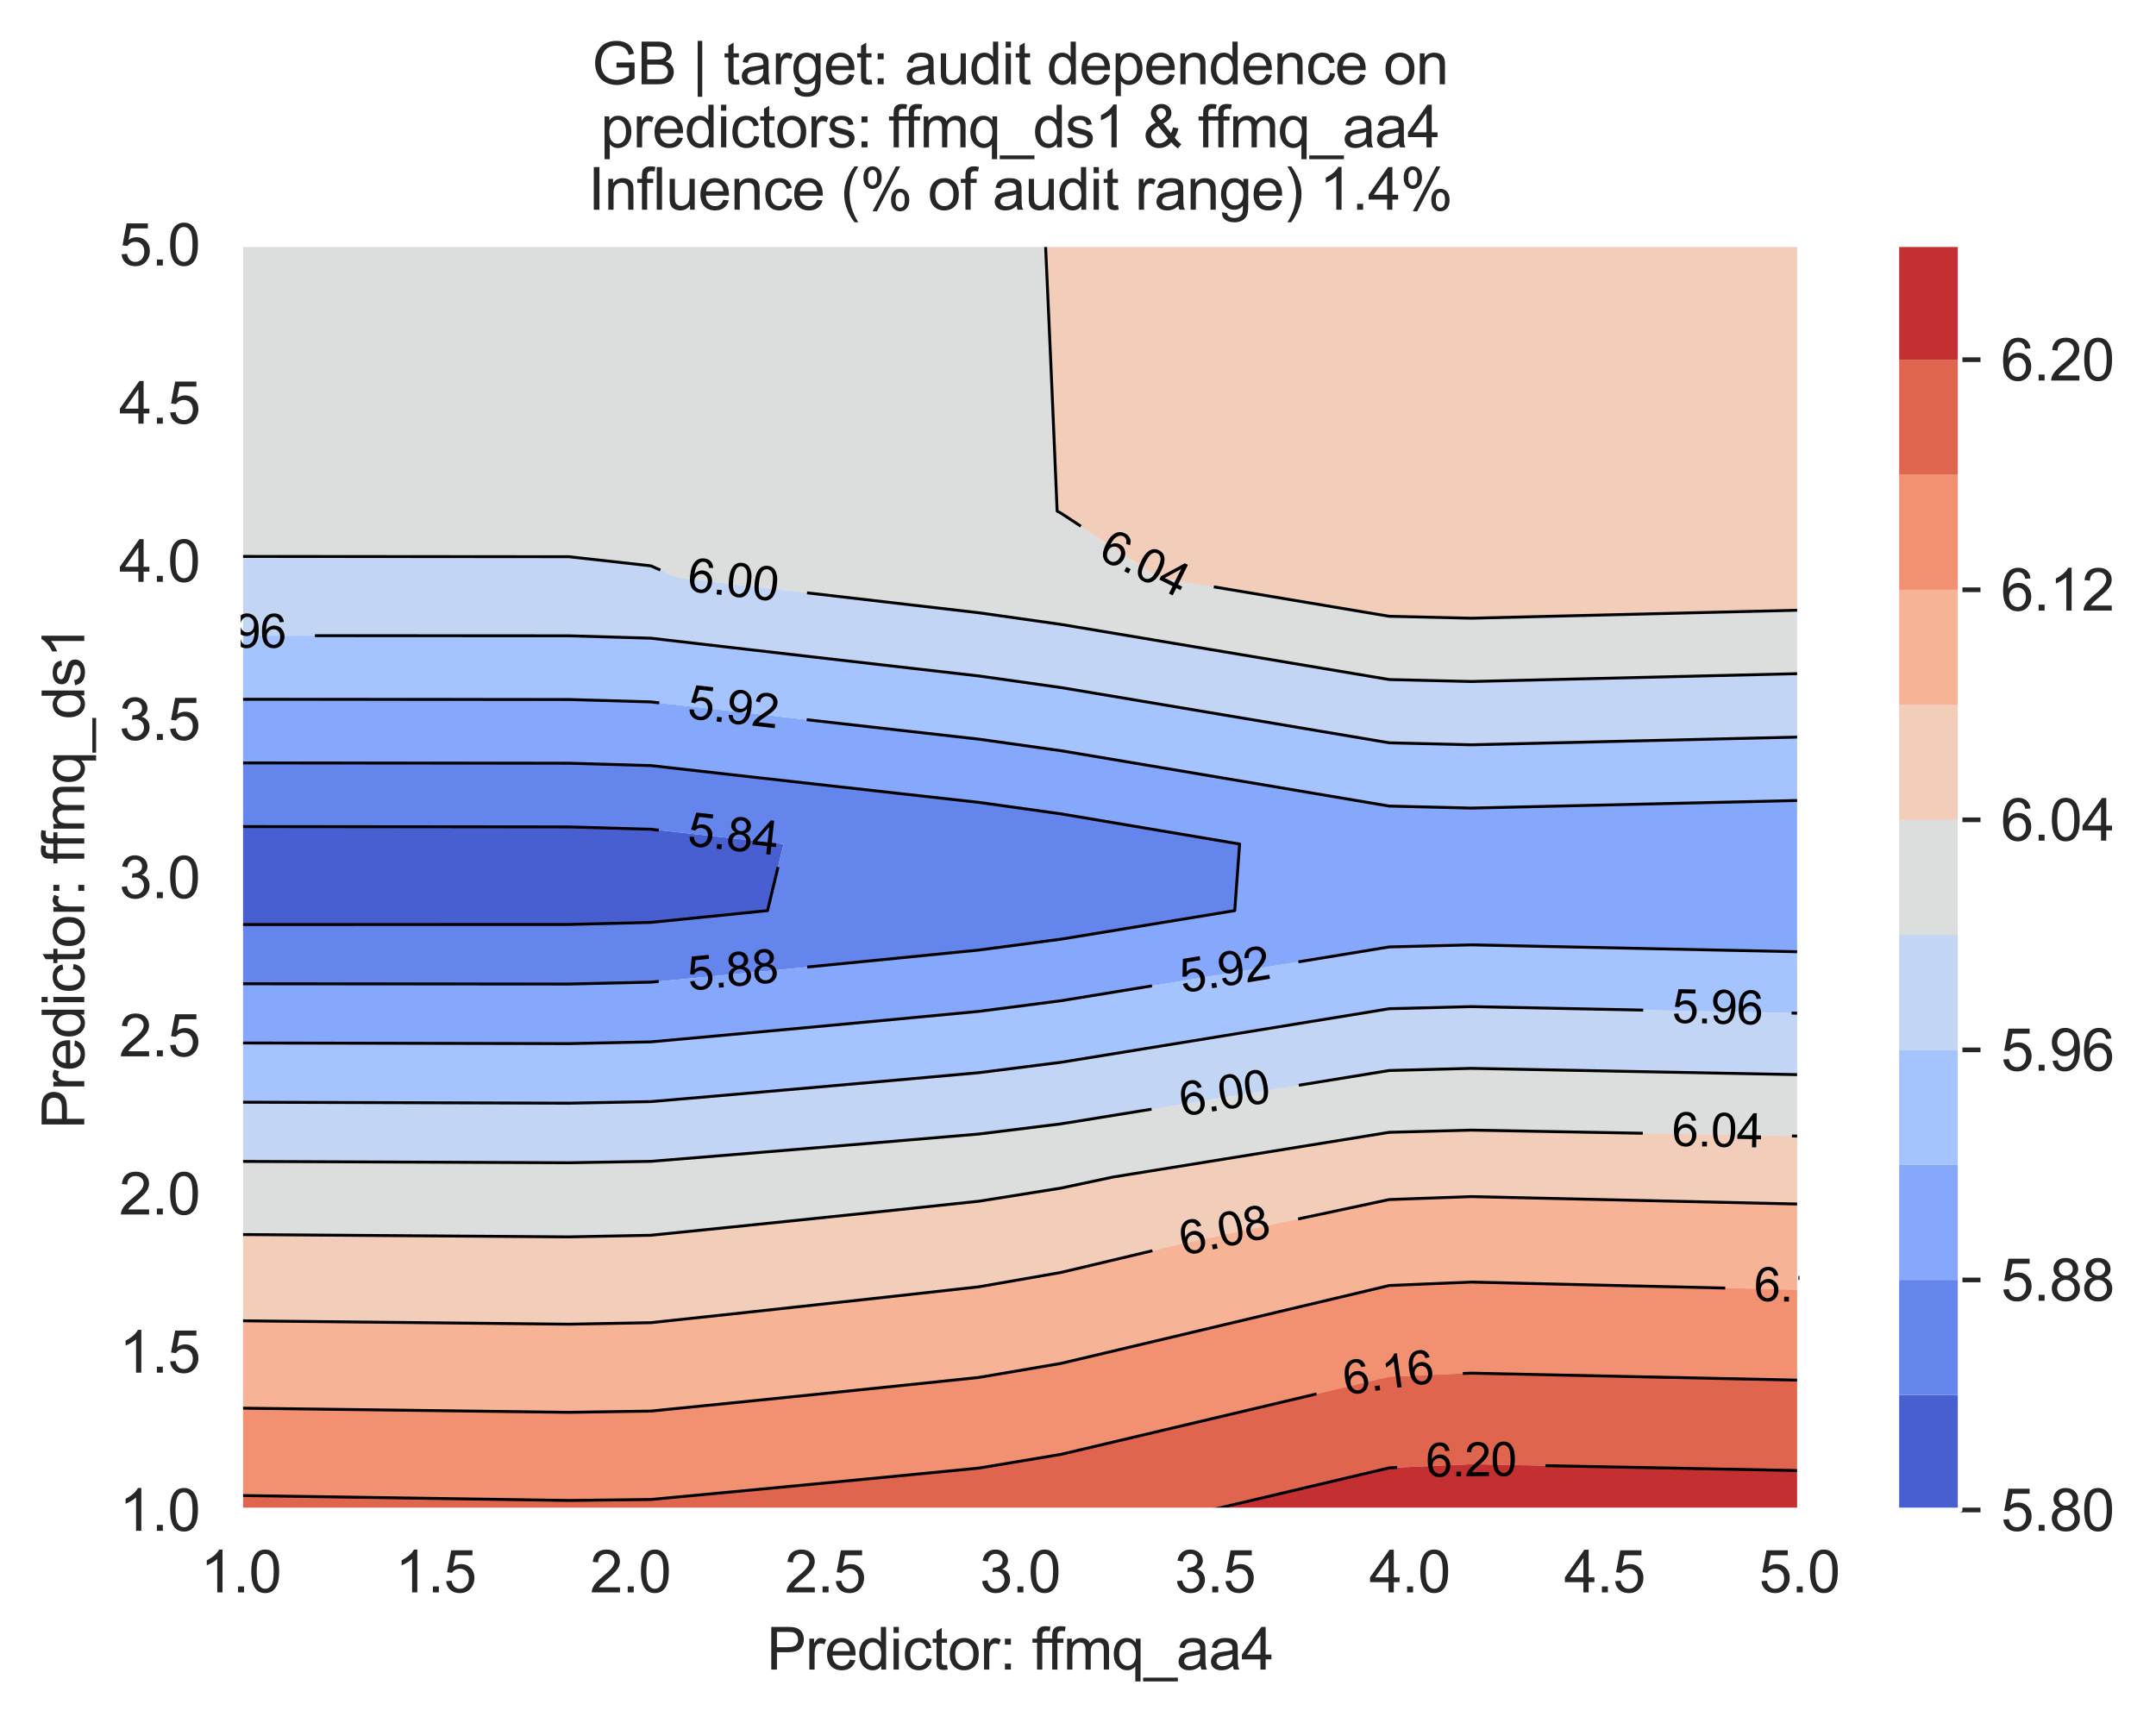 <?xml version="1.0" encoding="utf-8" standalone="no"?>
<!DOCTYPE svg PUBLIC "-//W3C//DTD SVG 1.1//EN"
  "http://www.w3.org/Graphics/SVG/1.1/DTD/svg11.dtd">
<svg xmlns:xlink="http://www.w3.org/1999/xlink" width="370.48pt" height="296.096pt" viewBox="0 0 370.48 296.096" xmlns="http://www.w3.org/2000/svg" version="1.1">
 <defs>
  <style type="text/css">*{stroke-linejoin: round; stroke-linecap: butt}</style>
 </defs>
 <g id="figure_1">
  <g id="patch_1">
   <path d="M 0 296.096 
L 370.48 296.096 
L 370.48 0 
L 0 0 
z
" style="fill: #ffffff"/>
  </g>
  <g id="axes_1">
   <g id="patch_2">
    <path d="M 41.367 259.483 
L 309.207 259.483 
L 309.207 42.043 
L 41.367 42.043 
z
" style="fill: #eaeaf2"/>
   </g>
   <g id="matplotlib.axis_1">
    <g id="xtick_1">
     <g id="line2d_1">
      <path d="M 41.367 259.483 
L 41.367 42.043 
" clip-path="url(#p15fa0a56dd)" style="fill: none; stroke: #ffffff; stroke-width: 0.8; stroke-linecap: round"/>
     </g>
     <g id="text_1">
      <!-- 1.0 -->
      <g style="fill: #262626" transform="translate(34.417 273.641)scale(0.1 -0.1)">
       <defs>
        <path id="ArialMT-31" d="M 2384 0 
L 1822 0 
L 1822 3584 
Q 1619 3391 1289 3197 
Q 959 3003 697 2906 
L 697 3450 
Q 1169 3672 1522 3987 
Q 1875 4303 2022 4600 
L 2384 4600 
L 2384 0 
z
" transform="scale(0.016)"/>
        <path id="ArialMT-2e" d="M 581 0 
L 581 641 
L 1222 641 
L 1222 0 
L 581 0 
z
" transform="scale(0.016)"/>
        <path id="ArialMT-30" d="M 266 2259 
Q 266 3072 433 3567 
Q 600 4063 929 4331 
Q 1259 4600 1759 4600 
Q 2128 4600 2406 4451 
Q 2684 4303 2865 4023 
Q 3047 3744 3150 3342 
Q 3253 2941 3253 2259 
Q 3253 1453 3087 958 
Q 2922 463 2592 192 
Q 2263 -78 1759 -78 
Q 1097 -78 719 397 
Q 266 969 266 2259 
z
M 844 2259 
Q 844 1131 1108 757 
Q 1372 384 1759 384 
Q 2147 384 2411 759 
Q 2675 1134 2675 2259 
Q 2675 3391 2411 3762 
Q 2147 4134 1753 4134 
Q 1366 4134 1134 3806 
Q 844 3388 844 2259 
z
" transform="scale(0.016)"/>
       </defs>
       <use xlink:href="#ArialMT-31"/>
       <use xlink:href="#ArialMT-2e" x="55.615"/>
       <use xlink:href="#ArialMT-30" x="83.398"/>
      </g>
     </g>
    </g>
    <g id="xtick_2">
     <g id="line2d_2">
      <path d="M 74.847 259.483 
L 74.847 42.043 
" clip-path="url(#p15fa0a56dd)" style="fill: none; stroke: #ffffff; stroke-width: 0.8; stroke-linecap: round"/>
     </g>
     <g id="text_2">
      <!-- 1.5 -->
      <g style="fill: #262626" transform="translate(67.897 273.641)scale(0.1 -0.1)">
       <defs>
        <path id="ArialMT-35" d="M 266 1200 
L 856 1250 
Q 922 819 1161 601 
Q 1400 384 1738 384 
Q 2144 384 2425 690 
Q 2706 997 2706 1503 
Q 2706 1984 2436 2262 
Q 2166 2541 1728 2541 
Q 1456 2541 1237 2417 
Q 1019 2294 894 2097 
L 366 2166 
L 809 4519 
L 3088 4519 
L 3088 3981 
L 1259 3981 
L 1013 2750 
Q 1425 3038 1878 3038 
Q 2478 3038 2890 2622 
Q 3303 2206 3303 1553 
Q 3303 931 2941 478 
Q 2500 -78 1738 -78 
Q 1113 -78 717 272 
Q 322 622 266 1200 
z
" transform="scale(0.016)"/>
       </defs>
       <use xlink:href="#ArialMT-31"/>
       <use xlink:href="#ArialMT-2e" x="55.615"/>
       <use xlink:href="#ArialMT-35" x="83.398"/>
      </g>
     </g>
    </g>
    <g id="xtick_3">
     <g id="line2d_3">
      <path d="M 108.327 259.483 
L 108.327 42.043 
" clip-path="url(#p15fa0a56dd)" style="fill: none; stroke: #ffffff; stroke-width: 0.8; stroke-linecap: round"/>
     </g>
     <g id="text_3">
      <!-- 2.0 -->
      <g style="fill: #262626" transform="translate(101.377 273.641)scale(0.1 -0.1)">
       <defs>
        <path id="ArialMT-32" d="M 3222 541 
L 3222 0 
L 194 0 
Q 188 203 259 391 
Q 375 700 629 1000 
Q 884 1300 1366 1694 
Q 2113 2306 2375 2664 
Q 2638 3022 2638 3341 
Q 2638 3675 2398 3904 
Q 2159 4134 1775 4134 
Q 1369 4134 1125 3890 
Q 881 3647 878 3216 
L 300 3275 
Q 359 3922 746 4261 
Q 1134 4600 1788 4600 
Q 2447 4600 2831 4234 
Q 3216 3869 3216 3328 
Q 3216 3053 3103 2787 
Q 2991 2522 2730 2228 
Q 2469 1934 1863 1422 
Q 1356 997 1212 845 
Q 1069 694 975 541 
L 3222 541 
z
" transform="scale(0.016)"/>
       </defs>
       <use xlink:href="#ArialMT-32"/>
       <use xlink:href="#ArialMT-2e" x="55.615"/>
       <use xlink:href="#ArialMT-30" x="83.398"/>
      </g>
     </g>
    </g>
    <g id="xtick_4">
     <g id="line2d_4">
      <path d="M 141.807 259.483 
L 141.807 42.043 
" clip-path="url(#p15fa0a56dd)" style="fill: none; stroke: #ffffff; stroke-width: 0.8; stroke-linecap: round"/>
     </g>
     <g id="text_4">
      <!-- 2.5 -->
      <g style="fill: #262626" transform="translate(134.857 273.641)scale(0.1 -0.1)">
       <use xlink:href="#ArialMT-32"/>
       <use xlink:href="#ArialMT-2e" x="55.615"/>
       <use xlink:href="#ArialMT-35" x="83.398"/>
      </g>
     </g>
    </g>
    <g id="xtick_5">
     <g id="line2d_5">
      <path d="M 175.287 259.483 
L 175.287 42.043 
" clip-path="url(#p15fa0a56dd)" style="fill: none; stroke: #ffffff; stroke-width: 0.8; stroke-linecap: round"/>
     </g>
     <g id="text_5">
      <!-- 3.0 -->
      <g style="fill: #262626" transform="translate(168.337 273.641)scale(0.1 -0.1)">
       <defs>
        <path id="ArialMT-33" d="M 269 1209 
L 831 1284 
Q 928 806 1161 595 
Q 1394 384 1728 384 
Q 2125 384 2398 659 
Q 2672 934 2672 1341 
Q 2672 1728 2419 1979 
Q 2166 2231 1775 2231 
Q 1616 2231 1378 2169 
L 1441 2663 
Q 1497 2656 1531 2656 
Q 1891 2656 2178 2843 
Q 2466 3031 2466 3422 
Q 2466 3731 2256 3934 
Q 2047 4138 1716 4138 
Q 1388 4138 1169 3931 
Q 950 3725 888 3313 
L 325 3413 
Q 428 3978 793 4289 
Q 1159 4600 1703 4600 
Q 2078 4600 2393 4439 
Q 2709 4278 2876 4000 
Q 3044 3722 3044 3409 
Q 3044 3113 2884 2869 
Q 2725 2625 2413 2481 
Q 2819 2388 3044 2092 
Q 3269 1797 3269 1353 
Q 3269 753 2831 336 
Q 2394 -81 1725 -81 
Q 1122 -81 723 278 
Q 325 638 269 1209 
z
" transform="scale(0.016)"/>
       </defs>
       <use xlink:href="#ArialMT-33"/>
       <use xlink:href="#ArialMT-2e" x="55.615"/>
       <use xlink:href="#ArialMT-30" x="83.398"/>
      </g>
     </g>
    </g>
    <g id="xtick_6">
     <g id="line2d_6">
      <path d="M 208.767 259.483 
L 208.767 42.043 
" clip-path="url(#p15fa0a56dd)" style="fill: none; stroke: #ffffff; stroke-width: 0.8; stroke-linecap: round"/>
     </g>
     <g id="text_6">
      <!-- 3.5 -->
      <g style="fill: #262626" transform="translate(201.817 273.641)scale(0.1 -0.1)">
       <use xlink:href="#ArialMT-33"/>
       <use xlink:href="#ArialMT-2e" x="55.615"/>
       <use xlink:href="#ArialMT-35" x="83.398"/>
      </g>
     </g>
    </g>
    <g id="xtick_7">
     <g id="line2d_7">
      <path d="M 242.247 259.483 
L 242.247 42.043 
" clip-path="url(#p15fa0a56dd)" style="fill: none; stroke: #ffffff; stroke-width: 0.8; stroke-linecap: round"/>
     </g>
     <g id="text_7">
      <!-- 4.0 -->
      <g style="fill: #262626" transform="translate(235.297 273.641)scale(0.1 -0.1)">
       <defs>
        <path id="ArialMT-34" d="M 2069 0 
L 2069 1097 
L 81 1097 
L 81 1613 
L 2172 4581 
L 2631 4581 
L 2631 1613 
L 3250 1613 
L 3250 1097 
L 2631 1097 
L 2631 0 
L 2069 0 
z
M 2069 1613 
L 2069 3678 
L 634 1613 
L 2069 1613 
z
" transform="scale(0.016)"/>
       </defs>
       <use xlink:href="#ArialMT-34"/>
       <use xlink:href="#ArialMT-2e" x="55.615"/>
       <use xlink:href="#ArialMT-30" x="83.398"/>
      </g>
     </g>
    </g>
    <g id="xtick_8">
     <g id="line2d_8">
      <path d="M 275.727 259.483 
L 275.727 42.043 
" clip-path="url(#p15fa0a56dd)" style="fill: none; stroke: #ffffff; stroke-width: 0.8; stroke-linecap: round"/>
     </g>
     <g id="text_8">
      <!-- 4.5 -->
      <g style="fill: #262626" transform="translate(268.777 273.641)scale(0.1 -0.1)">
       <use xlink:href="#ArialMT-34"/>
       <use xlink:href="#ArialMT-2e" x="55.615"/>
       <use xlink:href="#ArialMT-35" x="83.398"/>
      </g>
     </g>
    </g>
    <g id="xtick_9">
     <g id="line2d_9">
      <path d="M 309.207 259.483 
L 309.207 42.043 
" clip-path="url(#p15fa0a56dd)" style="fill: none; stroke: #ffffff; stroke-width: 0.8; stroke-linecap: round"/>
     </g>
     <g id="text_9">
      <!-- 5.0 -->
      <g style="fill: #262626" transform="translate(302.257 273.641)scale(0.1 -0.1)">
       <use xlink:href="#ArialMT-35"/>
       <use xlink:href="#ArialMT-2e" x="55.615"/>
       <use xlink:href="#ArialMT-30" x="83.398"/>
      </g>
     </g>
    </g>
    <g id="text_10">
     <!-- Predictor: ffmq_aa4 -->
     <g style="fill: #262626" transform="translate(131.745 286.908)scale(0.1 -0.1)">
      <defs>
       <path id="ArialMT-50" d="M 494 0 
L 494 4581 
L 2222 4581 
Q 2678 4581 2919 4538 
Q 3256 4481 3484 4323 
Q 3713 4166 3852 3881 
Q 3991 3597 3991 3256 
Q 3991 2672 3619 2267 
Q 3247 1863 2275 1863 
L 1100 1863 
L 1100 0 
L 494 0 
z
M 1100 2403 
L 2284 2403 
Q 2872 2403 3119 2622 
Q 3366 2841 3366 3238 
Q 3366 3525 3220 3729 
Q 3075 3934 2838 4000 
Q 2684 4041 2272 4041 
L 1100 4041 
L 1100 2403 
z
" transform="scale(0.016)"/>
       <path id="ArialMT-72" d="M 416 0 
L 416 3319 
L 922 3319 
L 922 2816 
Q 1116 3169 1280 3281 
Q 1444 3394 1641 3394 
Q 1925 3394 2219 3213 
L 2025 2691 
Q 1819 2813 1613 2813 
Q 1428 2813 1281 2702 
Q 1134 2591 1072 2394 
Q 978 2094 978 1738 
L 978 0 
L 416 0 
z
" transform="scale(0.016)"/>
       <path id="ArialMT-65" d="M 2694 1069 
L 3275 997 
Q 3138 488 2766 206 
Q 2394 -75 1816 -75 
Q 1088 -75 661 373 
Q 234 822 234 1631 
Q 234 2469 665 2931 
Q 1097 3394 1784 3394 
Q 2450 3394 2872 2941 
Q 3294 2488 3294 1666 
Q 3294 1616 3291 1516 
L 816 1516 
Q 847 969 1125 678 
Q 1403 388 1819 388 
Q 2128 388 2347 550 
Q 2566 713 2694 1069 
z
M 847 1978 
L 2700 1978 
Q 2663 2397 2488 2606 
Q 2219 2931 1791 2931 
Q 1403 2931 1139 2672 
Q 875 2413 847 1978 
z
" transform="scale(0.016)"/>
       <path id="ArialMT-64" d="M 2575 0 
L 2575 419 
Q 2259 -75 1647 -75 
Q 1250 -75 917 144 
Q 584 363 401 755 
Q 219 1147 219 1656 
Q 219 2153 384 2558 
Q 550 2963 881 3178 
Q 1213 3394 1622 3394 
Q 1922 3394 2156 3267 
Q 2391 3141 2538 2938 
L 2538 4581 
L 3097 4581 
L 3097 0 
L 2575 0 
z
M 797 1656 
Q 797 1019 1065 703 
Q 1334 388 1700 388 
Q 2069 388 2326 689 
Q 2584 991 2584 1609 
Q 2584 2291 2321 2609 
Q 2059 2928 1675 2928 
Q 1300 2928 1048 2622 
Q 797 2316 797 1656 
z
" transform="scale(0.016)"/>
       <path id="ArialMT-69" d="M 425 3934 
L 425 4581 
L 988 4581 
L 988 3934 
L 425 3934 
z
M 425 0 
L 425 3319 
L 988 3319 
L 988 0 
L 425 0 
z
" transform="scale(0.016)"/>
       <path id="ArialMT-63" d="M 2588 1216 
L 3141 1144 
Q 3050 572 2676 248 
Q 2303 -75 1759 -75 
Q 1078 -75 664 370 
Q 250 816 250 1647 
Q 250 2184 428 2587 
Q 606 2991 970 3192 
Q 1334 3394 1763 3394 
Q 2303 3394 2647 3120 
Q 2991 2847 3088 2344 
L 2541 2259 
Q 2463 2594 2264 2762 
Q 2066 2931 1784 2931 
Q 1359 2931 1093 2626 
Q 828 2322 828 1663 
Q 828 994 1084 691 
Q 1341 388 1753 388 
Q 2084 388 2306 591 
Q 2528 794 2588 1216 
z
" transform="scale(0.016)"/>
       <path id="ArialMT-74" d="M 1650 503 
L 1731 6 
Q 1494 -44 1306 -44 
Q 1000 -44 831 53 
Q 663 150 594 308 
Q 525 466 525 972 
L 525 2881 
L 113 2881 
L 113 3319 
L 525 3319 
L 525 4141 
L 1084 4478 
L 1084 3319 
L 1650 3319 
L 1650 2881 
L 1084 2881 
L 1084 941 
Q 1084 700 1114 631 
Q 1144 563 1211 522 
Q 1278 481 1403 481 
Q 1497 481 1650 503 
z
" transform="scale(0.016)"/>
       <path id="ArialMT-6f" d="M 213 1659 
Q 213 2581 725 3025 
Q 1153 3394 1769 3394 
Q 2453 3394 2887 2945 
Q 3322 2497 3322 1706 
Q 3322 1066 3130 698 
Q 2938 331 2570 128 
Q 2203 -75 1769 -75 
Q 1072 -75 642 372 
Q 213 819 213 1659 
z
M 791 1659 
Q 791 1022 1069 705 
Q 1347 388 1769 388 
Q 2188 388 2466 706 
Q 2744 1025 2744 1678 
Q 2744 2294 2464 2611 
Q 2184 2928 1769 2928 
Q 1347 2928 1069 2612 
Q 791 2297 791 1659 
z
" transform="scale(0.016)"/>
       <path id="ArialMT-3a" d="M 578 2678 
L 578 3319 
L 1219 3319 
L 1219 2678 
L 578 2678 
z
M 578 0 
L 578 641 
L 1219 641 
L 1219 0 
L 578 0 
z
" transform="scale(0.016)"/>
       <path id="ArialMT-20" transform="scale(0.016)"/>
       <path id="ArialMT-66" d="M 556 0 
L 556 2881 
L 59 2881 
L 59 3319 
L 556 3319 
L 556 3672 
Q 556 4006 616 4169 
Q 697 4388 901 4523 
Q 1106 4659 1475 4659 
Q 1713 4659 2000 4603 
L 1916 4113 
Q 1741 4144 1584 4144 
Q 1328 4144 1222 4034 
Q 1116 3925 1116 3625 
L 1116 3319 
L 1763 3319 
L 1763 2881 
L 1116 2881 
L 1116 0 
L 556 0 
z
" transform="scale(0.016)"/>
       <path id="ArialMT-6d" d="M 422 0 
L 422 3319 
L 925 3319 
L 925 2853 
Q 1081 3097 1340 3245 
Q 1600 3394 1931 3394 
Q 2300 3394 2536 3241 
Q 2772 3088 2869 2813 
Q 3263 3394 3894 3394 
Q 4388 3394 4653 3120 
Q 4919 2847 4919 2278 
L 4919 0 
L 4359 0 
L 4359 2091 
Q 4359 2428 4304 2576 
Q 4250 2725 4106 2815 
Q 3963 2906 3769 2906 
Q 3419 2906 3187 2673 
Q 2956 2441 2956 1928 
L 2956 0 
L 2394 0 
L 2394 2156 
Q 2394 2531 2256 2718 
Q 2119 2906 1806 2906 
Q 1569 2906 1367 2781 
Q 1166 2656 1075 2415 
Q 984 2175 984 1722 
L 984 0 
L 422 0 
z
" transform="scale(0.016)"/>
       <path id="ArialMT-71" d="M 2538 -1272 
L 2538 353 
Q 2406 169 2170 47 
Q 1934 -75 1669 -75 
Q 1078 -75 651 397 
Q 225 869 225 1691 
Q 225 2191 398 2587 
Q 572 2984 901 3189 
Q 1231 3394 1625 3394 
Q 2241 3394 2594 2875 
L 2594 3319 
L 3100 3319 
L 3100 -1272 
L 2538 -1272 
z
M 803 1669 
Q 803 1028 1072 708 
Q 1341 388 1716 388 
Q 2075 388 2334 692 
Q 2594 997 2594 1619 
Q 2594 2281 2320 2615 
Q 2047 2950 1678 2950 
Q 1313 2950 1058 2639 
Q 803 2328 803 1669 
z
" transform="scale(0.016)"/>
       <path id="ArialMT-5f" d="M -97 -1272 
L -97 -866 
L 3631 -866 
L 3631 -1272 
L -97 -1272 
z
" transform="scale(0.016)"/>
       <path id="ArialMT-61" d="M 2588 409 
Q 2275 144 1986 34 
Q 1697 -75 1366 -75 
Q 819 -75 525 192 
Q 231 459 231 875 
Q 231 1119 342 1320 
Q 453 1522 633 1644 
Q 813 1766 1038 1828 
Q 1203 1872 1538 1913 
Q 2219 1994 2541 2106 
Q 2544 2222 2544 2253 
Q 2544 2597 2384 2738 
Q 2169 2928 1744 2928 
Q 1347 2928 1158 2789 
Q 969 2650 878 2297 
L 328 2372 
Q 403 2725 575 2942 
Q 747 3159 1072 3276 
Q 1397 3394 1825 3394 
Q 2250 3394 2515 3294 
Q 2781 3194 2906 3042 
Q 3031 2891 3081 2659 
Q 3109 2516 3109 2141 
L 3109 1391 
Q 3109 606 3145 398 
Q 3181 191 3288 0 
L 2700 0 
Q 2613 175 2588 409 
z
M 2541 1666 
Q 2234 1541 1622 1453 
Q 1275 1403 1131 1340 
Q 988 1278 909 1158 
Q 831 1038 831 891 
Q 831 666 1001 516 
Q 1172 366 1500 366 
Q 1825 366 2078 508 
Q 2331 650 2450 897 
Q 2541 1088 2541 1459 
L 2541 1666 
z
" transform="scale(0.016)"/>
      </defs>
      <use xlink:href="#ArialMT-50"/>
      <use xlink:href="#ArialMT-72" x="66.699"/>
      <use xlink:href="#ArialMT-65" x="100"/>
      <use xlink:href="#ArialMT-64" x="155.615"/>
      <use xlink:href="#ArialMT-69" x="211.23"/>
      <use xlink:href="#ArialMT-63" x="233.447"/>
      <use xlink:href="#ArialMT-74" x="283.447"/>
      <use xlink:href="#ArialMT-6f" x="311.23"/>
      <use xlink:href="#ArialMT-72" x="366.846"/>
      <use xlink:href="#ArialMT-3a" x="400.146"/>
      <use xlink:href="#ArialMT-20" x="427.93"/>
      <use xlink:href="#ArialMT-66" x="455.713"/>
      <use xlink:href="#ArialMT-66" x="481.746"/>
      <use xlink:href="#ArialMT-6d" x="509.529"/>
      <use xlink:href="#ArialMT-71" x="592.83"/>
      <use xlink:href="#ArialMT-5f" x="648.445"/>
      <use xlink:href="#ArialMT-61" x="704.061"/>
      <use xlink:href="#ArialMT-61" x="759.676"/>
      <use xlink:href="#ArialMT-34" x="815.291"/>
     </g>
    </g>
   </g>
   <g id="matplotlib.axis_2">
    <g id="ytick_1">
     <g id="line2d_10">
      <path d="M 41.367 259.483 
L 309.207 259.483 
" clip-path="url(#p15fa0a56dd)" style="fill: none; stroke: #ffffff; stroke-width: 0.8; stroke-linecap: round"/>
     </g>
     <g id="text_11">
      <!-- 1.0 -->
      <g style="fill: #262626" transform="translate(20.467 263.062)scale(0.1 -0.1)">
       <use xlink:href="#ArialMT-31"/>
       <use xlink:href="#ArialMT-2e" x="55.615"/>
       <use xlink:href="#ArialMT-30" x="83.398"/>
      </g>
     </g>
    </g>
    <g id="ytick_2">
     <g id="line2d_11">
      <path d="M 41.367 232.303 
L 309.207 232.303 
" clip-path="url(#p15fa0a56dd)" style="fill: none; stroke: #ffffff; stroke-width: 0.8; stroke-linecap: round"/>
     </g>
     <g id="text_12">
      <!-- 1.5 -->
      <g style="fill: #262626" transform="translate(20.467 235.882)scale(0.1 -0.1)">
       <use xlink:href="#ArialMT-31"/>
       <use xlink:href="#ArialMT-2e" x="55.615"/>
       <use xlink:href="#ArialMT-35" x="83.398"/>
      </g>
     </g>
    </g>
    <g id="ytick_3">
     <g id="line2d_12">
      <path d="M 41.367 205.123 
L 309.207 205.123 
" clip-path="url(#p15fa0a56dd)" style="fill: none; stroke: #ffffff; stroke-width: 0.8; stroke-linecap: round"/>
     </g>
     <g id="text_13">
      <!-- 2.0 -->
      <g style="fill: #262626" transform="translate(20.467 208.702)scale(0.1 -0.1)">
       <use xlink:href="#ArialMT-32"/>
       <use xlink:href="#ArialMT-2e" x="55.615"/>
       <use xlink:href="#ArialMT-30" x="83.398"/>
      </g>
     </g>
    </g>
    <g id="ytick_4">
     <g id="line2d_13">
      <path d="M 41.367 177.943 
L 309.207 177.943 
" clip-path="url(#p15fa0a56dd)" style="fill: none; stroke: #ffffff; stroke-width: 0.8; stroke-linecap: round"/>
     </g>
     <g id="text_14">
      <!-- 2.5 -->
      <g style="fill: #262626" transform="translate(20.467 181.522)scale(0.1 -0.1)">
       <use xlink:href="#ArialMT-32"/>
       <use xlink:href="#ArialMT-2e" x="55.615"/>
       <use xlink:href="#ArialMT-35" x="83.398"/>
      </g>
     </g>
    </g>
    <g id="ytick_5">
     <g id="line2d_14">
      <path d="M 41.367 150.763 
L 309.207 150.763 
" clip-path="url(#p15fa0a56dd)" style="fill: none; stroke: #ffffff; stroke-width: 0.8; stroke-linecap: round"/>
     </g>
     <g id="text_15">
      <!-- 3.0 -->
      <g style="fill: #262626" transform="translate(20.467 154.342)scale(0.1 -0.1)">
       <use xlink:href="#ArialMT-33"/>
       <use xlink:href="#ArialMT-2e" x="55.615"/>
       <use xlink:href="#ArialMT-30" x="83.398"/>
      </g>
     </g>
    </g>
    <g id="ytick_6">
     <g id="line2d_15">
      <path d="M 41.367 123.583 
L 309.207 123.583 
" clip-path="url(#p15fa0a56dd)" style="fill: none; stroke: #ffffff; stroke-width: 0.8; stroke-linecap: round"/>
     </g>
     <g id="text_16">
      <!-- 3.5 -->
      <g style="fill: #262626" transform="translate(20.467 127.162)scale(0.1 -0.1)">
       <use xlink:href="#ArialMT-33"/>
       <use xlink:href="#ArialMT-2e" x="55.615"/>
       <use xlink:href="#ArialMT-35" x="83.398"/>
      </g>
     </g>
    </g>
    <g id="ytick_7">
     <g id="line2d_16">
      <path d="M 41.367 96.403 
L 309.207 96.403 
" clip-path="url(#p15fa0a56dd)" style="fill: none; stroke: #ffffff; stroke-width: 0.8; stroke-linecap: round"/>
     </g>
     <g id="text_17">
      <!-- 4.0 -->
      <g style="fill: #262626" transform="translate(20.467 99.982)scale(0.1 -0.1)">
       <use xlink:href="#ArialMT-34"/>
       <use xlink:href="#ArialMT-2e" x="55.615"/>
       <use xlink:href="#ArialMT-30" x="83.398"/>
      </g>
     </g>
    </g>
    <g id="ytick_8">
     <g id="line2d_17">
      <path d="M 41.367 69.223 
L 309.207 69.223 
" clip-path="url(#p15fa0a56dd)" style="fill: none; stroke: #ffffff; stroke-width: 0.8; stroke-linecap: round"/>
     </g>
     <g id="text_18">
      <!-- 4.5 -->
      <g style="fill: #262626" transform="translate(20.467 72.802)scale(0.1 -0.1)">
       <use xlink:href="#ArialMT-34"/>
       <use xlink:href="#ArialMT-2e" x="55.615"/>
       <use xlink:href="#ArialMT-35" x="83.398"/>
      </g>
     </g>
    </g>
    <g id="ytick_9">
     <g id="line2d_18">
      <path d="M 41.367 42.043 
L 309.207 42.043 
" clip-path="url(#p15fa0a56dd)" style="fill: none; stroke: #ffffff; stroke-width: 0.8; stroke-linecap: round"/>
     </g>
     <g id="text_19">
      <!-- 5.0 -->
      <g style="fill: #262626" transform="translate(20.467 45.622)scale(0.1 -0.1)">
       <use xlink:href="#ArialMT-35"/>
       <use xlink:href="#ArialMT-2e" x="55.615"/>
       <use xlink:href="#ArialMT-30" x="83.398"/>
      </g>
     </g>
    </g>
    <g id="text_20">
     <!-- Predictor: ffmq_ds1 -->
     <g style="fill: #262626" transform="translate(14.48 194.025)rotate(-90)scale(0.1 -0.1)">
      <defs>
       <path id="ArialMT-73" d="M 197 991 
L 753 1078 
Q 800 744 1014 566 
Q 1228 388 1613 388 
Q 2000 388 2187 545 
Q 2375 703 2375 916 
Q 2375 1106 2209 1216 
Q 2094 1291 1634 1406 
Q 1016 1563 777 1677 
Q 538 1791 414 1992 
Q 291 2194 291 2438 
Q 291 2659 392 2848 
Q 494 3038 669 3163 
Q 800 3259 1026 3326 
Q 1253 3394 1513 3394 
Q 1903 3394 2198 3281 
Q 2494 3169 2634 2976 
Q 2775 2784 2828 2463 
L 2278 2388 
Q 2241 2644 2061 2787 
Q 1881 2931 1553 2931 
Q 1166 2931 1000 2803 
Q 834 2675 834 2503 
Q 834 2394 903 2306 
Q 972 2216 1119 2156 
Q 1203 2125 1616 2013 
Q 2213 1853 2448 1751 
Q 2684 1650 2818 1456 
Q 2953 1263 2953 975 
Q 2953 694 2789 445 
Q 2625 197 2315 61 
Q 2006 -75 1616 -75 
Q 969 -75 630 194 
Q 291 463 197 991 
z
" transform="scale(0.016)"/>
      </defs>
      <use xlink:href="#ArialMT-50"/>
      <use xlink:href="#ArialMT-72" x="66.699"/>
      <use xlink:href="#ArialMT-65" x="100"/>
      <use xlink:href="#ArialMT-64" x="155.615"/>
      <use xlink:href="#ArialMT-69" x="211.23"/>
      <use xlink:href="#ArialMT-63" x="233.447"/>
      <use xlink:href="#ArialMT-74" x="283.447"/>
      <use xlink:href="#ArialMT-6f" x="311.23"/>
      <use xlink:href="#ArialMT-72" x="366.846"/>
      <use xlink:href="#ArialMT-3a" x="400.146"/>
      <use xlink:href="#ArialMT-20" x="427.93"/>
      <use xlink:href="#ArialMT-66" x="455.713"/>
      <use xlink:href="#ArialMT-66" x="481.746"/>
      <use xlink:href="#ArialMT-6d" x="509.529"/>
      <use xlink:href="#ArialMT-71" x="592.83"/>
      <use xlink:href="#ArialMT-5f" x="648.445"/>
      <use xlink:href="#ArialMT-64" x="704.061"/>
      <use xlink:href="#ArialMT-73" x="759.676"/>
      <use xlink:href="#ArialMT-31" x="809.676"/>
     </g>
    </g>
   </g>
   <g id="PathCollection_1">
    <path d="M 55.464 158.875 
L 69.561 158.871 
L 83.658 158.868 
L 97.755 158.864 
L 111.851 158.509 
L 125.948 157.089 
L 131.889 156.485 
L 134.643 145.041 
L 125.948 144.075 
L 111.851 142.505 
L 97.755 142.1 
L 83.658 142.085 
L 69.561 142.07 
L 55.464 142.055 
L 41.367 142.041 
L 41.367 145.041 
L 41.367 156.485 
L 41.367 158.879 
z
" clip-path="url(#p15fa0a56dd)" style="fill: #485fd1"/>
   </g>
   <g id="PathCollection_2">
    <path d="M 55.464 169.066 
L 69.561 169.078 
L 83.658 169.09 
L 97.755 169.101 
L 111.851 168.775 
L 120.68 167.929 
L 125.948 167.422 
L 140.045 166.051 
L 154.142 164.662 
L 168.239 163.255 
L 182.336 161.389 
L 196.432 159.074 
L 210.529 156.756 
L 212.173 156.485 
L 213.012 145.041 
L 210.529 144.622 
L 196.432 142.241 
L 182.336 139.862 
L 168.239 137.889 
L 154.142 136.316 
L 140.045 134.737 
L 129.896 133.597 
L 125.948 133.152 
L 111.851 131.561 
L 97.755 131.153 
L 83.658 131.141 
L 69.561 131.128 
L 55.464 131.116 
L 41.367 131.103 
L 41.367 133.597 
L 41.367 142.041 
L 55.464 142.055 
L 69.561 142.07 
L 83.658 142.085 
L 97.755 142.1 
L 111.851 142.505 
L 125.948 144.075 
L 134.643 145.041 
L 131.889 156.485 
L 125.948 157.089 
L 111.851 158.509 
L 97.755 158.864 
L 83.658 158.868 
L 69.561 158.871 
L 55.464 158.875 
L 41.367 158.879 
L 41.367 167.929 
L 41.367 169.055 
z
" clip-path="url(#p15fa0a56dd)" style="fill: #6485ec"/>
   </g>
   <g id="PathCollection_3">
    <path d="M 55.464 179.257 
L 69.561 179.284 
L 83.658 179.312 
L 97.755 179.339 
L 111.851 179.04 
L 125.948 177.754 
L 140.045 176.451 
L 154.142 175.131 
L 168.239 173.794 
L 182.336 171.968 
L 196.432 169.663 
L 207.023 167.929 
L 210.529 167.355 
L 224.626 165.042 
L 238.723 162.725 
L 252.82 162.369 
L 266.917 162.668 
L 281.014 162.966 
L 295.11 163.264 
L 309.207 163.56 
L 309.207 156.485 
L 309.207 145.041 
L 309.207 137.553 
L 295.11 137.882 
L 281.014 138.211 
L 266.917 138.539 
L 252.82 138.867 
L 238.723 138.518 
L 224.626 136.138 
L 210.529 133.759 
L 209.565 133.597 
L 196.432 131.383 
L 182.336 129.009 
L 168.239 127.028 
L 154.142 125.435 
L 140.045 123.835 
L 125.948 122.229 
L 125.278 122.153 
L 111.851 120.617 
L 97.755 120.206 
L 83.658 120.196 
L 69.561 120.186 
L 55.464 120.176 
L 41.367 120.166 
L 41.367 122.153 
L 41.367 131.103 
L 55.464 131.116 
L 69.561 131.128 
L 83.658 131.141 
L 97.755 131.153 
L 111.851 131.561 
L 125.948 133.152 
L 129.896 133.597 
L 140.045 134.737 
L 154.142 136.316 
L 168.239 137.889 
L 182.336 139.862 
L 196.432 142.241 
L 210.529 144.622 
L 213.012 145.041 
L 212.173 156.485 
L 210.529 156.756 
L 196.432 159.074 
L 182.336 161.389 
L 168.239 163.255 
L 154.142 164.662 
L 140.045 166.051 
L 125.948 167.422 
L 120.68 167.929 
L 111.851 168.775 
L 97.755 169.101 
L 83.658 169.09 
L 69.561 169.078 
L 55.464 169.066 
L 41.367 169.055 
L 41.367 179.231 
z
" clip-path="url(#p15fa0a56dd)" style="fill: #85a8fc"/>
   </g>
   <g id="PathCollection_4">
    <path d="M 55.464 189.449 
L 69.561 189.491 
L 83.658 189.533 
L 97.755 189.576 
L 111.851 189.306 
L 125.948 188.087 
L 140.045 186.852 
L 154.142 185.6 
L 168.239 184.332 
L 182.336 182.547 
L 196.432 180.252 
L 201.825 179.374 
L 210.529 177.954 
L 224.626 175.651 
L 238.723 173.344 
L 252.82 172.981 
L 266.917 173.266 
L 281.014 173.551 
L 295.11 173.835 
L 309.207 174.119 
L 309.207 167.929 
L 309.207 163.56 
L 295.11 163.264 
L 281.014 162.966 
L 266.917 162.668 
L 252.82 162.369 
L 238.723 162.725 
L 224.626 165.042 
L 210.529 167.355 
L 207.023 167.929 
L 196.432 169.663 
L 182.336 171.968 
L 168.239 173.794 
L 154.142 175.131 
L 140.045 176.451 
L 125.948 177.754 
L 111.851 179.04 
L 97.755 179.339 
L 83.658 179.312 
L 69.561 179.284 
L 55.464 179.257 
L 41.367 179.231 
L 41.367 179.374 
L 41.367 189.407 
z
" clip-path="url(#p15fa0a56dd)" style="fill: #a5c3fe"/>
    <path d="M 210.529 133.759 
L 224.626 136.138 
L 238.723 138.518 
L 252.82 138.867 
L 266.917 138.539 
L 281.014 138.211 
L 295.11 137.882 
L 309.207 137.553 
L 309.207 133.597 
L 309.207 126.654 
L 295.11 126.989 
L 281.014 127.323 
L 266.917 127.657 
L 252.82 127.991 
L 238.723 127.646 
L 224.626 125.271 
L 210.529 122.897 
L 206.104 122.153 
L 196.432 120.526 
L 182.336 118.156 
L 168.239 116.167 
L 154.142 114.553 
L 140.045 112.933 
L 125.948 111.306 
L 120.783 110.708 
L 111.851 109.673 
L 97.755 109.258 
L 83.658 109.251 
L 69.561 109.244 
L 55.464 109.236 
L 41.367 109.229 
L 41.367 110.708 
L 41.367 120.166 
L 55.464 120.176 
L 69.561 120.186 
L 83.658 120.196 
L 97.755 120.206 
L 111.851 120.617 
L 125.278 122.153 
L 125.948 122.229 
L 140.045 123.835 
L 154.142 125.435 
L 168.239 127.028 
L 182.336 129.009 
L 196.432 131.383 
L 209.565 133.597 
z
" clip-path="url(#p15fa0a56dd)" style="fill: #a5c3fe"/>
   </g>
   <g id="PathCollection_5">
    <path d="M 55.464 199.64 
L 69.561 199.698 
L 83.658 199.755 
L 97.755 199.813 
L 111.851 199.571 
L 125.948 198.419 
L 140.045 197.252 
L 154.142 196.07 
L 168.239 194.871 
L 182.336 193.126 
L 196.432 190.841 
L 196.577 190.818 
L 210.529 188.553 
L 224.626 186.26 
L 238.723 183.963 
L 252.82 183.592 
L 266.917 183.864 
L 281.014 184.136 
L 295.11 184.407 
L 309.207 184.677 
L 309.207 179.374 
L 309.207 174.119 
L 295.11 173.835 
L 281.014 173.551 
L 266.917 173.266 
L 252.82 172.981 
L 238.723 173.344 
L 224.626 175.651 
L 210.529 177.954 
L 201.825 179.374 
L 196.432 180.252 
L 182.336 182.547 
L 168.239 184.332 
L 154.142 185.6 
L 140.045 186.852 
L 125.948 188.087 
L 111.851 189.306 
L 97.755 189.576 
L 83.658 189.533 
L 69.561 189.491 
L 55.464 189.449 
L 41.367 189.407 
L 41.367 190.818 
L 41.367 199.583 
z
" clip-path="url(#p15fa0a56dd)" style="fill: #c3d5f4"/>
    <path d="M 210.529 122.897 
L 224.626 125.271 
L 238.723 127.646 
L 252.82 127.991 
L 266.917 127.657 
L 281.014 127.323 
L 295.11 126.989 
L 309.207 126.654 
L 309.207 122.153 
L 309.207 115.755 
L 295.11 116.095 
L 281.014 116.435 
L 266.917 116.775 
L 252.82 117.114 
L 238.723 116.775 
L 224.626 114.404 
L 210.529 112.035 
L 202.629 110.708 
L 196.432 109.668 
L 182.336 107.303 
L 168.239 105.306 
L 154.142 103.671 
L 140.045 102.03 
L 125.948 100.383 
L 116.406 99.264 
L 111.851 97.24 
L 97.755 95.669 
L 83.658 95.657 
L 69.561 95.644 
L 55.464 95.632 
L 41.367 95.62 
L 41.367 99.264 
L 41.367 109.229 
L 55.464 109.236 
L 69.561 109.244 
L 83.658 109.251 
L 97.755 109.258 
L 111.851 109.673 
L 120.783 110.708 
L 125.948 111.306 
L 140.045 112.933 
L 154.142 114.553 
L 168.239 116.167 
L 182.336 118.156 
L 196.432 120.526 
L 206.104 122.153 
z
" clip-path="url(#p15fa0a56dd)" style="fill: #c3d5f4"/>
   </g>
   <g id="PathCollection_6">
    <path d="M 55.464 212.247 
L 69.561 212.348 
L 83.658 212.449 
L 97.755 212.551 
L 111.851 212.272 
L 125.948 210.836 
L 140.045 209.382 
L 154.142 207.91 
L 168.239 206.418 
L 182.336 204.166 
L 191.28 202.262 
L 196.432 201.43 
L 210.529 199.152 
L 224.626 196.869 
L 238.723 194.582 
L 252.82 194.204 
L 266.917 194.462 
L 281.014 194.721 
L 295.11 194.978 
L 309.207 195.235 
L 309.207 190.818 
L 309.207 184.677 
L 295.11 184.407 
L 281.014 184.136 
L 266.917 183.864 
L 252.82 183.592 
L 238.723 183.963 
L 224.626 186.26 
L 210.529 188.553 
L 196.577 190.818 
L 196.432 190.841 
L 182.336 193.126 
L 168.239 194.871 
L 154.142 196.07 
L 140.045 197.252 
L 125.948 198.419 
L 111.851 199.571 
L 97.755 199.813 
L 83.658 199.755 
L 69.561 199.698 
L 55.464 199.64 
L 41.367 199.583 
L 41.367 202.262 
L 41.367 212.146 
z
" clip-path="url(#p15fa0a56dd)" style="fill: #dcdddd"/>
    <path d="M 210.529 112.035 
L 224.626 114.404 
L 238.723 116.775 
L 252.82 117.114 
L 266.917 116.775 
L 281.014 116.435 
L 295.11 116.095 
L 309.207 115.755 
L 309.207 110.708 
L 309.207 104.856 
L 295.11 105.202 
L 281.014 105.548 
L 266.917 105.893 
L 252.82 106.238 
L 238.723 105.904 
L 224.626 103.538 
L 210.529 101.173 
L 199.14 99.264 
L 196.432 97.474 
L 182.336 88.198 
L 181.653 87.82 
L 181.171 76.376 
L 180.679 64.932 
L 180.174 53.487 
L 179.657 42.043 
L 168.239 42.043 
L 154.142 42.043 
L 140.045 42.043 
L 125.948 42.043 
L 111.851 42.043 
L 97.755 42.043 
L 83.658 42.043 
L 69.561 42.043 
L 55.464 42.043 
L 41.367 42.043 
L 41.367 53.487 
L 41.367 64.932 
L 41.367 76.376 
L 41.367 87.82 
L 41.367 95.62 
L 55.464 95.632 
L 69.561 95.644 
L 83.658 95.657 
L 97.755 95.669 
L 111.851 97.24 
L 116.406 99.264 
L 125.948 100.383 
L 140.045 102.03 
L 154.142 103.671 
L 168.239 105.306 
L 182.336 107.303 
L 196.432 109.668 
L 202.629 110.708 
z
" clip-path="url(#p15fa0a56dd)" style="fill: #dcdddd"/>
   </g>
   <g id="PathCollection_7">
    <path d="M 55.464 227.117 
L 69.561 227.263 
L 83.658 227.41 
L 97.755 227.557 
L 111.851 227.293 
L 125.948 225.779 
L 131.75 225.15 
L 140.045 224.246 
L 154.142 222.695 
L 168.239 221.124 
L 182.336 218.658 
L 196.432 215.309 
L 203.171 213.706 
L 210.529 212.142 
L 224.626 209.142 
L 238.723 206.137 
L 252.82 205.628 
L 266.917 205.95 
L 281.014 206.271 
L 295.11 206.591 
L 309.207 206.91 
L 309.207 202.262 
L 309.207 195.235 
L 295.11 194.978 
L 281.014 194.721 
L 266.917 194.462 
L 252.82 194.204 
L 238.723 194.582 
L 224.626 196.869 
L 210.529 199.152 
L 196.432 201.43 
L 191.28 202.262 
L 182.336 204.166 
L 168.239 206.418 
L 154.142 207.91 
L 140.045 209.382 
L 125.948 210.836 
L 111.851 212.272 
L 97.755 212.551 
L 83.658 212.449 
L 69.561 212.348 
L 55.464 212.247 
L 41.367 212.146 
L 41.367 213.706 
L 41.367 225.15 
L 41.367 226.971 
z
" clip-path="url(#p15fa0a56dd)" style="fill: #f1cdba"/>
    <path d="M 210.529 101.173 
L 224.626 103.538 
L 238.723 105.904 
L 252.82 106.238 
L 266.917 105.893 
L 281.014 105.548 
L 295.11 105.202 
L 309.207 104.856 
L 309.207 99.264 
L 309.207 87.82 
L 309.207 76.376 
L 309.207 64.932 
L 309.207 53.487 
L 309.207 42.043 
L 295.11 42.043 
L 281.014 42.043 
L 266.917 42.043 
L 252.82 42.043 
L 238.723 42.043 
L 224.626 42.043 
L 210.529 42.043 
L 196.432 42.043 
L 182.336 42.043 
L 179.657 42.043 
L 180.174 53.487 
L 180.679 64.932 
L 181.171 76.376 
L 181.653 87.82 
L 182.336 88.198 
L 196.432 97.474 
L 199.14 99.264 
z
" clip-path="url(#p15fa0a56dd)" style="fill: #f1cdba"/>
   </g>
   <g id="PathCollection_8">
    <path d="M 55.464 242.161 
L 69.561 242.34 
L 83.658 242.521 
L 97.755 242.702 
L 111.851 242.486 
L 125.948 241.066 
L 140.045 239.629 
L 154.142 238.173 
L 168.239 236.7 
L 168.855 236.595 
L 182.336 234.288 
L 196.432 230.948 
L 210.529 227.605 
L 220.867 225.15 
L 224.626 224.257 
L 238.723 220.906 
L 252.82 220.318 
L 266.917 220.651 
L 281.014 220.983 
L 295.11 221.313 
L 309.207 221.643 
L 309.207 213.706 
L 309.207 206.91 
L 295.11 206.591 
L 281.014 206.271 
L 266.917 205.95 
L 252.82 205.628 
L 238.723 206.137 
L 224.626 209.142 
L 210.529 212.142 
L 203.171 213.706 
L 196.432 215.309 
L 182.336 218.658 
L 168.239 221.124 
L 154.142 222.695 
L 140.045 224.246 
L 131.75 225.15 
L 125.948 225.779 
L 111.851 227.293 
L 97.755 227.557 
L 83.658 227.41 
L 69.561 227.263 
L 55.464 227.117 
L 41.367 226.971 
L 41.367 236.595 
L 41.367 241.982 
z
" clip-path="url(#p15fa0a56dd)" style="fill: #f7b396"/>
   </g>
   <g id="PathCollection_9">
    <path d="M 55.464 257.205 
L 69.561 257.418 
L 83.658 257.631 
L 97.755 257.846 
L 111.851 257.679 
L 125.948 256.353 
L 140.045 255.011 
L 154.142 253.652 
L 168.239 252.276 
L 182.336 249.918 
L 190.293 248.039 
L 196.432 246.588 
L 210.529 243.254 
L 224.626 239.916 
L 238.636 236.595 
L 238.723 236.574 
L 252.82 235.967 
L 266.917 236.271 
L 281.014 236.574 
L 281.996 236.595 
L 295.11 236.875 
L 309.207 237.176 
L 309.207 236.595 
L 309.207 225.15 
L 309.207 221.643 
L 295.11 221.313 
L 281.014 220.983 
L 266.917 220.651 
L 252.82 220.318 
L 238.723 220.906 
L 224.626 224.257 
L 220.867 225.15 
L 210.529 227.605 
L 196.432 230.948 
L 182.336 234.288 
L 168.855 236.595 
L 168.239 236.7 
L 154.142 238.173 
L 140.045 239.629 
L 125.948 241.066 
L 111.851 242.486 
L 97.755 242.702 
L 83.658 242.521 
L 69.561 242.34 
L 55.464 242.161 
L 41.367 241.982 
L 41.367 248.039 
L 41.367 256.993 
z
" clip-path="url(#p15fa0a56dd)" style="fill: #f29072"/>
   </g>
   <g id="PathCollection_10">
    <path d="M 55.464 259.483 
L 69.561 259.483 
L 83.658 259.483 
L 97.755 259.483 
L 111.851 259.483 
L 125.948 259.483 
L 140.045 259.483 
L 154.142 259.483 
L 168.239 259.483 
L 182.336 259.483 
L 196.432 259.483 
L 208.072 259.483 
L 210.529 258.903 
L 224.626 255.575 
L 238.723 252.242 
L 252.82 251.616 
L 266.917 251.891 
L 281.014 252.165 
L 295.11 252.438 
L 309.207 252.71 
L 309.207 248.039 
L 309.207 237.176 
L 295.11 236.875 
L 281.996 236.595 
L 281.014 236.574 
L 266.917 236.271 
L 252.82 235.967 
L 238.723 236.574 
L 238.636 236.595 
L 224.626 239.916 
L 210.529 243.254 
L 196.432 246.588 
L 190.293 248.039 
L 182.336 249.918 
L 168.239 252.276 
L 154.142 253.652 
L 140.045 255.011 
L 125.948 256.353 
L 111.851 257.679 
L 97.755 257.846 
L 83.658 257.631 
L 69.561 257.418 
L 55.464 257.205 
L 41.367 256.993 
L 41.367 259.483 
z
" clip-path="url(#p15fa0a56dd)" style="fill: #e0654f"/>
   </g>
   <g id="PathCollection_11">
    <path d="M 210.529 259.483 
L 224.626 259.483 
L 238.723 259.483 
L 252.82 259.483 
L 266.917 259.483 
L 281.014 259.483 
L 295.11 259.483 
L 309.207 259.483 
L 309.207 252.71 
L 295.11 252.438 
L 281.014 252.165 
L 266.917 251.891 
L 252.82 251.616 
L 238.723 252.242 
L 224.626 255.575 
L 210.529 258.903 
L 208.072 259.483 
z
" clip-path="url(#p15fa0a56dd)" style="fill: #c43032"/>
   </g>
   <g id="PathCollection_12"/>
   <g id="PathCollection_13">
    <path d="M 41.367 142.041 
L 55.464 142.055 
L 69.561 142.07 
L 83.658 142.085 
L 97.755 142.1 
L 111.851 142.505 
L 113.214 142.657 
" clip-path="url(#p15fa0a56dd)" style="fill: none; stroke: #000000; stroke-width: 0.5"/>
    <path d="M 133.693 148.992 
L 131.889 156.485 
L 125.948 157.089 
L 111.851 158.509 
L 97.755 158.864 
L 83.658 158.868 
L 69.561 158.871 
L 55.464 158.875 
L 41.367 158.879 
" clip-path="url(#p15fa0a56dd)" style="fill: none; stroke: #000000; stroke-width: 0.5"/>
   </g>
   <g id="PathCollection_14">
    <path d="M 41.367 131.103 
L 55.464 131.116 
L 69.561 131.128 
L 83.658 131.141 
L 97.755 131.153 
L 111.851 131.561 
L 125.948 133.152 
L 129.896 133.597 
L 140.045 134.737 
L 154.142 136.316 
L 168.239 137.889 
L 182.336 139.862 
L 196.432 142.241 
L 210.529 144.622 
L 213.012 145.041 
L 212.173 156.485 
L 210.529 156.756 
L 196.432 159.074 
L 182.336 161.389 
L 168.239 163.255 
L 154.142 164.662 
L 140.045 166.051 
L 138.701 166.182 
" clip-path="url(#p15fa0a56dd)" style="fill: none; stroke: #000000; stroke-width: 0.5"/>
    <path d="M 113.194 168.646 
L 111.851 168.775 
L 97.755 169.101 
L 83.658 169.09 
L 69.561 169.078 
L 55.464 169.066 
L 41.367 169.055 
" clip-path="url(#p15fa0a56dd)" style="fill: none; stroke: #000000; stroke-width: 0.5"/>
   </g>
   <g id="PathCollection_15">
    <path d="M 309.207 163.56 
L 295.11 163.264 
L 281.014 162.966 
L 266.917 162.668 
L 252.82 162.369 
L 238.723 162.725 
L 224.626 165.042 
L 223.111 165.291 
" clip-path="url(#p15fa0a56dd)" style="fill: none; stroke: #000000; stroke-width: 0.5"/>
    <path d="M 197.947 169.415 
L 196.432 169.663 
L 182.336 171.968 
L 168.239 173.794 
L 154.142 175.131 
L 140.045 176.451 
L 125.948 177.754 
L 111.851 179.04 
L 97.755 179.339 
L 83.658 179.312 
L 69.561 179.284 
L 55.464 179.257 
L 41.367 179.231 
" clip-path="url(#p15fa0a56dd)" style="fill: none; stroke: #000000; stroke-width: 0.5"/>
    <path d="M 41.367 120.166 
L 55.464 120.176 
L 69.561 120.186 
L 83.658 120.196 
L 97.755 120.206 
L 111.851 120.617 
L 113.281 120.781 
" clip-path="url(#p15fa0a56dd)" style="fill: none; stroke: #000000; stroke-width: 0.5"/>
    <path d="M 138.616 123.672 
L 140.045 123.835 
L 154.142 125.435 
L 168.239 127.028 
L 182.336 129.009 
L 196.432 131.383 
L 209.565 133.597 
L 210.529 133.759 
L 224.626 136.138 
L 238.723 138.518 
L 252.82 138.867 
L 266.917 138.539 
L 281.014 138.211 
L 295.11 137.882 
L 309.207 137.553 
" clip-path="url(#p15fa0a56dd)" style="fill: none; stroke: #000000; stroke-width: 0.5"/>
   </g>
   <g id="PathCollection_16">
    <path d="M 309.207 174.119 
L 307.858 174.091 
" clip-path="url(#p15fa0a56dd)" style="fill: none; stroke: #000000; stroke-width: 0.5"/>
    <path d="M 282.363 173.578 
L 281.014 173.551 
L 266.917 173.266 
L 252.82 172.981 
L 238.723 173.344 
L 224.626 175.651 
L 210.529 177.954 
L 201.825 179.374 
L 196.432 180.252 
L 182.336 182.547 
L 168.239 184.332 
L 154.142 185.6 
L 140.045 186.852 
L 125.948 188.087 
L 111.851 189.306 
L 97.755 189.576 
L 83.658 189.533 
L 69.561 189.491 
L 55.464 189.449 
L 41.367 189.407 
" clip-path="url(#p15fa0a56dd)" style="fill: none; stroke: #000000; stroke-width: 0.5"/>
    <path d="M 54.117 109.236 
L 55.464 109.236 
L 69.561 109.244 
L 83.658 109.251 
L 97.755 109.258 
L 111.851 109.673 
L 120.783 110.708 
L 125.948 111.306 
L 140.045 112.933 
L 154.142 114.553 
L 168.239 116.167 
L 182.336 118.156 
L 196.432 120.526 
L 206.104 122.153 
L 210.529 122.897 
L 224.626 125.271 
L 238.723 127.646 
L 252.82 127.991 
L 266.917 127.657 
L 281.014 127.323 
L 295.11 126.989 
L 309.207 126.654 
" clip-path="url(#p15fa0a56dd)" style="fill: none; stroke: #000000; stroke-width: 0.5"/>
   </g>
   <g id="PathCollection_17">
    <path d="M 309.207 184.677 
L 295.11 184.407 
L 281.014 184.136 
L 266.917 183.864 
L 252.82 183.592 
L 238.723 183.963 
L 224.626 186.26 
L 223.176 186.496 
" clip-path="url(#p15fa0a56dd)" style="fill: none; stroke: #000000; stroke-width: 0.5"/>
    <path d="M 197.882 190.606 
L 196.577 190.818 
L 196.432 190.841 
L 182.336 193.126 
L 168.239 194.871 
L 154.142 196.07 
L 140.045 197.252 
L 125.948 198.419 
L 111.851 199.571 
L 97.755 199.813 
L 83.658 199.755 
L 69.561 199.698 
L 55.464 199.64 
L 41.367 199.583 
" clip-path="url(#p15fa0a56dd)" style="fill: none; stroke: #000000; stroke-width: 0.5"/>
    <path d="M 41.367 95.62 
L 55.464 95.632 
L 69.561 95.644 
L 83.658 95.657 
L 97.755 95.669 
L 111.851 97.24 
L 113.477 97.962 
" clip-path="url(#p15fa0a56dd)" style="fill: none; stroke: #000000; stroke-width: 0.5"/>
    <path d="M 138.674 101.87 
L 140.045 102.03 
L 154.142 103.671 
L 168.239 105.306 
L 182.336 107.303 
L 196.432 109.668 
L 202.629 110.708 
L 210.529 112.035 
L 224.626 114.404 
L 238.723 116.775 
L 252.82 117.114 
L 266.917 116.775 
L 281.014 116.435 
L 295.11 116.095 
L 309.207 115.755 
" clip-path="url(#p15fa0a56dd)" style="fill: none; stroke: #000000; stroke-width: 0.5"/>
   </g>
   <g id="PathCollection_18">
    <path d="M 309.207 195.235 
L 307.921 195.212 
" clip-path="url(#p15fa0a56dd)" style="fill: none; stroke: #000000; stroke-width: 0.5"/>
    <path d="M 282.3 194.744 
L 281.014 194.721 
L 266.917 194.462 
L 252.82 194.204 
L 238.723 194.582 
L 224.626 196.869 
L 210.529 199.152 
L 196.432 201.43 
L 191.28 202.262 
L 182.336 204.166 
L 168.239 206.418 
L 154.142 207.91 
L 140.045 209.382 
L 125.948 210.836 
L 111.851 212.272 
L 97.755 212.551 
L 83.658 212.449 
L 69.561 212.348 
L 55.464 212.247 
L 41.367 212.146 
" clip-path="url(#p15fa0a56dd)" style="fill: none; stroke: #000000; stroke-width: 0.5"/>
    <path d="M 179.657 42.043 
L 180.174 53.487 
L 180.679 64.932 
L 181.171 76.376 
L 181.653 87.82 
L 182.336 88.198 
L 185.729 90.431 
" clip-path="url(#p15fa0a56dd)" style="fill: none; stroke: #000000; stroke-width: 0.5"/>
    <path d="M 208.575 100.846 
L 210.529 101.173 
L 224.626 103.538 
L 238.723 105.904 
L 252.82 106.238 
L 266.917 105.893 
L 281.014 105.548 
L 295.11 105.202 
L 309.207 104.856 
" clip-path="url(#p15fa0a56dd)" style="fill: none; stroke: #000000; stroke-width: 0.5"/>
   </g>
   <g id="PathCollection_19">
    <path d="M 309.207 206.91 
L 295.11 206.591 
L 281.014 206.271 
L 266.917 205.95 
L 252.82 205.628 
L 238.723 206.137 
L 224.626 209.142 
L 223.061 209.475 
" clip-path="url(#p15fa0a56dd)" style="fill: none; stroke: #000000; stroke-width: 0.5"/>
    <path d="M 198.025 214.93 
L 196.432 215.309 
L 182.336 218.658 
L 168.239 221.124 
L 154.142 222.695 
L 140.045 224.246 
L 131.75 225.15 
L 125.948 225.779 
L 111.851 227.293 
L 97.755 227.557 
L 83.658 227.41 
L 69.561 227.263 
L 55.464 227.117 
L 41.367 226.971 
" clip-path="url(#p15fa0a56dd)" style="fill: none; stroke: #000000; stroke-width: 0.5"/>
   </g>
   <g id="PathCollection_20">
    <path d="M 296.461 221.345 
L 295.11 221.313 
L 281.014 220.983 
L 266.917 220.651 
L 252.82 220.318 
L 238.723 220.906 
L 224.626 224.257 
L 220.867 225.15 
L 210.529 227.605 
L 196.432 230.948 
L 182.336 234.288 
L 168.855 236.595 
L 168.239 236.7 
L 154.142 238.173 
L 140.045 239.629 
L 125.948 241.066 
L 111.851 242.486 
L 97.755 242.702 
L 83.658 242.521 
L 69.561 242.34 
L 55.464 242.161 
L 41.367 241.982 
" clip-path="url(#p15fa0a56dd)" style="fill: none; stroke: #000000; stroke-width: 0.5"/>
   </g>
   <g id="PathCollection_21">
    <path d="M 309.207 237.176 
L 295.11 236.875 
L 281.996 236.595 
L 281.014 236.574 
L 266.917 236.271 
L 252.82 235.967 
L 251.372 236.029 
" clip-path="url(#p15fa0a56dd)" style="fill: none; stroke: #000000; stroke-width: 0.5"/>
    <path d="M 226.23 239.536 
L 224.626 239.916 
L 210.529 243.254 
L 196.432 246.588 
L 190.293 248.039 
L 182.336 249.918 
L 168.239 252.276 
L 154.142 253.652 
L 140.045 255.011 
L 125.948 256.353 
L 111.851 257.679 
L 97.755 257.846 
L 83.658 257.631 
L 69.561 257.418 
L 55.464 257.205 
L 41.367 256.993 
" clip-path="url(#p15fa0a56dd)" style="fill: none; stroke: #000000; stroke-width: 0.5"/>
   </g>
   <g id="PathCollection_22">
    <path d="M 309.207 252.71 
L 295.11 252.438 
L 281.014 252.165 
L 266.917 251.891 
L 265.567 251.864 
" clip-path="url(#p15fa0a56dd)" style="fill: none; stroke: #000000; stroke-width: 0.5"/>
    <path d="M 240.082 252.182 
L 238.723 252.242 
L 224.626 255.575 
L 210.529 258.903 
L 208.072 259.483 
" clip-path="url(#p15fa0a56dd)" style="fill: none; stroke: #000000; stroke-width: 0.5"/>
   </g>
   <g id="PathCollection_23"/>
   <g id="patch_3">
    <path d="M 41.367 259.483 
L 41.367 42.043 
" style="fill: none; stroke: #ffffff; stroke-width: 0.8; stroke-linejoin: miter; stroke-linecap: square"/>
   </g>
   <g id="patch_4">
    <path d="M 309.207 259.483 
L 309.207 42.043 
" style="fill: none; stroke: #ffffff; stroke-width: 0.8; stroke-linejoin: miter; stroke-linecap: square"/>
   </g>
   <g id="patch_5">
    <path d="M 41.367 259.483 
L 309.207 259.483 
" style="fill: none; stroke: #ffffff; stroke-width: 0.8; stroke-linejoin: miter; stroke-linecap: square"/>
   </g>
   <g id="patch_6">
    <path d="M 41.367 42.043 
L 309.207 42.043 
" style="fill: none; stroke: #ffffff; stroke-width: 0.8; stroke-linejoin: miter; stroke-linecap: square"/>
   </g>
   <g id="text_21">
    <!-- GB | target: audit dependence on -->
    <g style="fill: #262626" transform="translate(101.718 14.48)scale(0.1 -0.1)">
     <defs>
      <path id="ArialMT-47" d="M 2638 1797 
L 2638 2334 
L 4578 2338 
L 4578 638 
Q 4131 281 3656 101 
Q 3181 -78 2681 -78 
Q 2006 -78 1454 211 
Q 903 500 622 1047 
Q 341 1594 341 2269 
Q 341 2938 620 3517 
Q 900 4097 1425 4378 
Q 1950 4659 2634 4659 
Q 3131 4659 3532 4498 
Q 3934 4338 4162 4050 
Q 4391 3763 4509 3300 
L 3963 3150 
Q 3859 3500 3706 3700 
Q 3553 3900 3268 4020 
Q 2984 4141 2638 4141 
Q 2222 4141 1919 4014 
Q 1616 3888 1430 3681 
Q 1244 3475 1141 3228 
Q 966 2803 966 2306 
Q 966 1694 1177 1281 
Q 1388 869 1791 669 
Q 2194 469 2647 469 
Q 3041 469 3416 620 
Q 3791 772 3984 944 
L 3984 1797 
L 2638 1797 
z
" transform="scale(0.016)"/>
      <path id="ArialMT-42" d="M 469 0 
L 469 4581 
L 2188 4581 
Q 2713 4581 3030 4442 
Q 3347 4303 3526 4014 
Q 3706 3725 3706 3409 
Q 3706 3116 3547 2856 
Q 3388 2597 3066 2438 
Q 3481 2316 3704 2022 
Q 3928 1728 3928 1328 
Q 3928 1006 3792 729 
Q 3656 453 3456 303 
Q 3256 153 2954 76 
Q 2653 0 2216 0 
L 469 0 
z
M 1075 2656 
L 2066 2656 
Q 2469 2656 2644 2709 
Q 2875 2778 2992 2937 
Q 3109 3097 3109 3338 
Q 3109 3566 3000 3739 
Q 2891 3913 2687 3977 
Q 2484 4041 1991 4041 
L 1075 4041 
L 1075 2656 
z
M 1075 541 
L 2216 541 
Q 2509 541 2628 563 
Q 2838 600 2978 687 
Q 3119 775 3209 942 
Q 3300 1109 3300 1328 
Q 3300 1584 3169 1773 
Q 3038 1963 2805 2039 
Q 2572 2116 2134 2116 
L 1075 2116 
L 1075 541 
z
" transform="scale(0.016)"/>
      <path id="ArialMT-7c" d="M 588 -1347 
L 588 4659 
L 1078 4659 
L 1078 -1347 
L 588 -1347 
z
" transform="scale(0.016)"/>
      <path id="ArialMT-67" d="M 319 -275 
L 866 -356 
Q 900 -609 1056 -725 
Q 1266 -881 1628 -881 
Q 2019 -881 2231 -725 
Q 2444 -569 2519 -288 
Q 2563 -116 2559 434 
Q 2191 0 1641 0 
Q 956 0 581 494 
Q 206 988 206 1678 
Q 206 2153 378 2554 
Q 550 2956 876 3175 
Q 1203 3394 1644 3394 
Q 2231 3394 2613 2919 
L 2613 3319 
L 3131 3319 
L 3131 450 
Q 3131 -325 2973 -648 
Q 2816 -972 2473 -1159 
Q 2131 -1347 1631 -1347 
Q 1038 -1347 672 -1080 
Q 306 -813 319 -275 
z
M 784 1719 
Q 784 1066 1043 766 
Q 1303 466 1694 466 
Q 2081 466 2343 764 
Q 2606 1063 2606 1700 
Q 2606 2309 2336 2618 
Q 2066 2928 1684 2928 
Q 1309 2928 1046 2623 
Q 784 2319 784 1719 
z
" transform="scale(0.016)"/>
      <path id="ArialMT-75" d="M 2597 0 
L 2597 488 
Q 2209 -75 1544 -75 
Q 1250 -75 995 37 
Q 741 150 617 320 
Q 494 491 444 738 
Q 409 903 409 1263 
L 409 3319 
L 972 3319 
L 972 1478 
Q 972 1038 1006 884 
Q 1059 663 1231 536 
Q 1403 409 1656 409 
Q 1909 409 2131 539 
Q 2353 669 2445 892 
Q 2538 1116 2538 1541 
L 2538 3319 
L 3100 3319 
L 3100 0 
L 2597 0 
z
" transform="scale(0.016)"/>
      <path id="ArialMT-70" d="M 422 -1272 
L 422 3319 
L 934 3319 
L 934 2888 
Q 1116 3141 1344 3267 
Q 1572 3394 1897 3394 
Q 2322 3394 2647 3175 
Q 2972 2956 3137 2557 
Q 3303 2159 3303 1684 
Q 3303 1175 3120 767 
Q 2938 359 2589 142 
Q 2241 -75 1856 -75 
Q 1575 -75 1351 44 
Q 1128 163 984 344 
L 984 -1272 
L 422 -1272 
z
M 931 1641 
Q 931 1000 1190 694 
Q 1450 388 1819 388 
Q 2194 388 2461 705 
Q 2728 1022 2728 1688 
Q 2728 2322 2467 2637 
Q 2206 2953 1844 2953 
Q 1484 2953 1207 2617 
Q 931 2281 931 1641 
z
" transform="scale(0.016)"/>
      <path id="ArialMT-6e" d="M 422 0 
L 422 3319 
L 928 3319 
L 928 2847 
Q 1294 3394 1984 3394 
Q 2284 3394 2536 3286 
Q 2788 3178 2913 3003 
Q 3038 2828 3088 2588 
Q 3119 2431 3119 2041 
L 3119 0 
L 2556 0 
L 2556 2019 
Q 2556 2363 2490 2533 
Q 2425 2703 2258 2804 
Q 2091 2906 1866 2906 
Q 1506 2906 1245 2678 
Q 984 2450 984 1813 
L 984 0 
L 422 0 
z
" transform="scale(0.016)"/>
     </defs>
     <use xlink:href="#ArialMT-47"/>
     <use xlink:href="#ArialMT-42" x="77.783"/>
     <use xlink:href="#ArialMT-20" x="144.482"/>
     <use xlink:href="#ArialMT-7c" x="172.266"/>
     <use xlink:href="#ArialMT-20" x="198.242"/>
     <use xlink:href="#ArialMT-74" x="226.025"/>
     <use xlink:href="#ArialMT-61" x="253.809"/>
     <use xlink:href="#ArialMT-72" x="309.424"/>
     <use xlink:href="#ArialMT-67" x="342.725"/>
     <use xlink:href="#ArialMT-65" x="398.34"/>
     <use xlink:href="#ArialMT-74" x="453.955"/>
     <use xlink:href="#ArialMT-3a" x="481.738"/>
     <use xlink:href="#ArialMT-20" x="509.521"/>
     <use xlink:href="#ArialMT-61" x="537.305"/>
     <use xlink:href="#ArialMT-75" x="592.92"/>
     <use xlink:href="#ArialMT-64" x="648.535"/>
     <use xlink:href="#ArialMT-69" x="704.15"/>
     <use xlink:href="#ArialMT-74" x="726.367"/>
     <use xlink:href="#ArialMT-20" x="754.15"/>
     <use xlink:href="#ArialMT-64" x="781.934"/>
     <use xlink:href="#ArialMT-65" x="837.549"/>
     <use xlink:href="#ArialMT-70" x="893.164"/>
     <use xlink:href="#ArialMT-65" x="948.779"/>
     <use xlink:href="#ArialMT-6e" x="1004.395"/>
     <use xlink:href="#ArialMT-64" x="1060.01"/>
     <use xlink:href="#ArialMT-65" x="1115.625"/>
     <use xlink:href="#ArialMT-6e" x="1171.24"/>
     <use xlink:href="#ArialMT-63" x="1226.855"/>
     <use xlink:href="#ArialMT-65" x="1276.855"/>
     <use xlink:href="#ArialMT-20" x="1332.471"/>
     <use xlink:href="#ArialMT-6f" x="1360.254"/>
     <use xlink:href="#ArialMT-6e" x="1415.869"/>
    </g>
    <!-- predictors: ffmq_ds1 &amp; ffmq_aa4 -->
    <g style="fill: #262626" transform="translate(103.209 25.32)scale(0.1 -0.1)">
     <defs>
      <path id="ArialMT-26" d="M 3041 541 
Q 2763 231 2434 76 
Q 2106 -78 1725 -78 
Q 1022 -78 609 397 
Q 275 784 275 1263 
Q 275 1688 548 2030 
Q 822 2372 1366 2631 
Q 1056 2988 953 3209 
Q 850 3431 850 3638 
Q 850 4050 1173 4354 
Q 1497 4659 1988 4659 
Q 2456 4659 2754 4371 
Q 3053 4084 3053 3681 
Q 3053 3028 2188 2566 
L 3009 1519 
Q 3150 1794 3228 2156 
L 3813 2031 
Q 3663 1431 3406 1044 
Q 3722 625 4122 341 
L 3744 -106 
Q 3403 113 3041 541 
z
M 1897 2928 
Q 2263 3144 2370 3306 
Q 2478 3469 2478 3666 
Q 2478 3900 2329 4048 
Q 2181 4197 1959 4197 
Q 1731 4197 1579 4050 
Q 1428 3903 1428 3691 
Q 1428 3584 1483 3467 
Q 1538 3350 1647 3219 
L 1897 2928 
z
M 2688 984 
L 1656 2263 
Q 1200 1991 1040 1758 
Q 881 1525 881 1297 
Q 881 1019 1103 719 
Q 1325 419 1731 419 
Q 1984 419 2254 576 
Q 2525 734 2688 984 
z
" transform="scale(0.016)"/>
     </defs>
     <use xlink:href="#ArialMT-70"/>
     <use xlink:href="#ArialMT-72" x="55.615"/>
     <use xlink:href="#ArialMT-65" x="88.916"/>
     <use xlink:href="#ArialMT-64" x="144.531"/>
     <use xlink:href="#ArialMT-69" x="200.146"/>
     <use xlink:href="#ArialMT-63" x="222.363"/>
     <use xlink:href="#ArialMT-74" x="272.363"/>
     <use xlink:href="#ArialMT-6f" x="300.146"/>
     <use xlink:href="#ArialMT-72" x="355.762"/>
     <use xlink:href="#ArialMT-73" x="389.062"/>
     <use xlink:href="#ArialMT-3a" x="439.062"/>
     <use xlink:href="#ArialMT-20" x="466.846"/>
     <use xlink:href="#ArialMT-66" x="494.629"/>
     <use xlink:href="#ArialMT-66" x="520.662"/>
     <use xlink:href="#ArialMT-6d" x="548.445"/>
     <use xlink:href="#ArialMT-71" x="631.746"/>
     <use xlink:href="#ArialMT-5f" x="687.361"/>
     <use xlink:href="#ArialMT-64" x="742.977"/>
     <use xlink:href="#ArialMT-73" x="798.592"/>
     <use xlink:href="#ArialMT-31" x="848.592"/>
     <use xlink:href="#ArialMT-20" x="904.207"/>
     <use xlink:href="#ArialMT-26" x="931.99"/>
     <use xlink:href="#ArialMT-20" x="998.689"/>
     <use xlink:href="#ArialMT-66" x="1026.473"/>
     <use xlink:href="#ArialMT-66" x="1052.506"/>
     <use xlink:href="#ArialMT-6d" x="1080.289"/>
     <use xlink:href="#ArialMT-71" x="1163.59"/>
     <use xlink:href="#ArialMT-5f" x="1219.205"/>
     <use xlink:href="#ArialMT-61" x="1274.82"/>
     <use xlink:href="#ArialMT-61" x="1330.436"/>
     <use xlink:href="#ArialMT-34" x="1386.051"/>
    </g>
    <!-- Influence (% of audit range) 1.4% -->
    <g style="fill: #262626" transform="translate(101.081 36.043)scale(0.1 -0.1)">
     <defs>
      <path id="ArialMT-49" d="M 597 0 
L 597 4581 
L 1203 4581 
L 1203 0 
L 597 0 
z
" transform="scale(0.016)"/>
      <path id="ArialMT-6c" d="M 409 0 
L 409 4581 
L 972 4581 
L 972 0 
L 409 0 
z
" transform="scale(0.016)"/>
      <path id="ArialMT-28" d="M 1497 -1347 
Q 1031 -759 709 28 
Q 388 816 388 1659 
Q 388 2403 628 3084 
Q 909 3875 1497 4659 
L 1900 4659 
Q 1522 4009 1400 3731 
Q 1209 3300 1100 2831 
Q 966 2247 966 1656 
Q 966 153 1900 -1347 
L 1497 -1347 
z
" transform="scale(0.016)"/>
      <path id="ArialMT-25" d="M 372 3481 
Q 372 3972 619 4315 
Q 866 4659 1334 4659 
Q 1766 4659 2048 4351 
Q 2331 4044 2331 3447 
Q 2331 2866 2045 2552 
Q 1759 2238 1341 2238 
Q 925 2238 648 2547 
Q 372 2856 372 3481 
z
M 1350 4272 
Q 1141 4272 1002 4090 
Q 863 3909 863 3425 
Q 863 2984 1003 2804 
Q 1144 2625 1350 2625 
Q 1563 2625 1702 2806 
Q 1841 2988 1841 3469 
Q 1841 3913 1700 4092 
Q 1559 4272 1350 4272 
z
M 1353 -169 
L 3859 4659 
L 4316 4659 
L 1819 -169 
L 1353 -169 
z
M 3334 1075 
Q 3334 1569 3581 1911 
Q 3828 2253 4300 2253 
Q 4731 2253 5014 1945 
Q 5297 1638 5297 1041 
Q 5297 459 5011 145 
Q 4725 -169 4303 -169 
Q 3888 -169 3611 142 
Q 3334 453 3334 1075 
z
M 4316 1866 
Q 4103 1866 3964 1684 
Q 3825 1503 3825 1019 
Q 3825 581 3965 400 
Q 4106 219 4313 219 
Q 4528 219 4667 400 
Q 4806 581 4806 1063 
Q 4806 1506 4665 1686 
Q 4525 1866 4316 1866 
z
" transform="scale(0.016)"/>
      <path id="ArialMT-29" d="M 791 -1347 
L 388 -1347 
Q 1322 153 1322 1656 
Q 1322 2244 1188 2822 
Q 1081 3291 891 3722 
Q 769 4003 388 4659 
L 791 4659 
Q 1378 3875 1659 3084 
Q 1900 2403 1900 1659 
Q 1900 816 1576 28 
Q 1253 -759 791 -1347 
z
" transform="scale(0.016)"/>
     </defs>
     <use xlink:href="#ArialMT-49"/>
     <use xlink:href="#ArialMT-6e" x="27.783"/>
     <use xlink:href="#ArialMT-66" x="83.398"/>
     <use xlink:href="#ArialMT-6c" x="111.182"/>
     <use xlink:href="#ArialMT-75" x="133.398"/>
     <use xlink:href="#ArialMT-65" x="189.014"/>
     <use xlink:href="#ArialMT-6e" x="244.629"/>
     <use xlink:href="#ArialMT-63" x="300.244"/>
     <use xlink:href="#ArialMT-65" x="350.244"/>
     <use xlink:href="#ArialMT-20" x="405.859"/>
     <use xlink:href="#ArialMT-28" x="433.643"/>
     <use xlink:href="#ArialMT-25" x="466.943"/>
     <use xlink:href="#ArialMT-20" x="555.859"/>
     <use xlink:href="#ArialMT-6f" x="583.643"/>
     <use xlink:href="#ArialMT-66" x="639.258"/>
     <use xlink:href="#ArialMT-20" x="667.041"/>
     <use xlink:href="#ArialMT-61" x="694.824"/>
     <use xlink:href="#ArialMT-75" x="750.439"/>
     <use xlink:href="#ArialMT-64" x="806.055"/>
     <use xlink:href="#ArialMT-69" x="861.67"/>
     <use xlink:href="#ArialMT-74" x="883.887"/>
     <use xlink:href="#ArialMT-20" x="911.67"/>
     <use xlink:href="#ArialMT-72" x="939.453"/>
     <use xlink:href="#ArialMT-61" x="972.754"/>
     <use xlink:href="#ArialMT-6e" x="1028.369"/>
     <use xlink:href="#ArialMT-67" x="1083.984"/>
     <use xlink:href="#ArialMT-65" x="1139.6"/>
     <use xlink:href="#ArialMT-29" x="1195.215"/>
     <use xlink:href="#ArialMT-20" x="1228.516"/>
     <use xlink:href="#ArialMT-31" x="1256.299"/>
     <use xlink:href="#ArialMT-2e" x="1311.914"/>
     <use xlink:href="#ArialMT-34" x="1339.697"/>
     <use xlink:href="#ArialMT-25" x="1395.312"/>
    </g>
   </g>
   <g id="text_22">
    <g clip-path="url(#p15fa0a56dd)">
     <!-- 5.84 -->
     <g transform="translate(117.983 145.27)rotate(-353.654)scale(0.08 -0.08)">
      <defs>
       <path id="ArialMT-38" d="M 1131 2484 
Q 781 2613 612 2850 
Q 444 3088 444 3419 
Q 444 3919 803 4259 
Q 1163 4600 1759 4600 
Q 2359 4600 2725 4251 
Q 3091 3903 3091 3403 
Q 3091 3084 2923 2848 
Q 2756 2613 2416 2484 
Q 2838 2347 3058 2040 
Q 3278 1734 3278 1309 
Q 3278 722 2862 322 
Q 2447 -78 1769 -78 
Q 1091 -78 675 323 
Q 259 725 259 1325 
Q 259 1772 486 2073 
Q 713 2375 1131 2484 
z
M 1019 3438 
Q 1019 3113 1228 2906 
Q 1438 2700 1772 2700 
Q 2097 2700 2305 2904 
Q 2513 3109 2513 3406 
Q 2513 3716 2298 3927 
Q 2084 4138 1766 4138 
Q 1444 4138 1231 3931 
Q 1019 3725 1019 3438 
z
M 838 1322 
Q 838 1081 952 856 
Q 1066 631 1291 507 
Q 1516 384 1775 384 
Q 2178 384 2440 643 
Q 2703 903 2703 1303 
Q 2703 1709 2433 1975 
Q 2163 2241 1756 2241 
Q 1359 2241 1098 1978 
Q 838 1716 838 1322 
z
" transform="scale(0.016)"/>
      </defs>
      <use xlink:href="#ArialMT-35"/>
      <use xlink:href="#ArialMT-2e" x="55.615"/>
      <use xlink:href="#ArialMT-38" x="83.398"/>
      <use xlink:href="#ArialMT-34" x="139.014"/>
     </g>
    </g>
   </g>
   <g id="text_23">
    <g clip-path="url(#p15fa0a56dd)">
     <!-- 5.88 -->
     <g transform="translate(118.399 170.23)rotate(-5.523)scale(0.08 -0.08)">
      <use xlink:href="#ArialMT-35"/>
      <use xlink:href="#ArialMT-2e" x="55.615"/>
      <use xlink:href="#ArialMT-38" x="83.398"/>
      <use xlink:href="#ArialMT-38" x="139.014"/>
     </g>
    </g>
   </g>
   <g id="text_24">
    <g clip-path="url(#p15fa0a56dd)">
     <!-- 5.92 -->
     <g transform="translate(203.182 170.655)rotate(-9.31)scale(0.08 -0.08)">
      <defs>
       <path id="ArialMT-39" d="M 350 1059 
L 891 1109 
Q 959 728 1153 556 
Q 1347 384 1650 384 
Q 1909 384 2104 503 
Q 2300 622 2425 820 
Q 2550 1019 2634 1356 
Q 2719 1694 2719 2044 
Q 2719 2081 2716 2156 
Q 2547 1888 2255 1720 
Q 1963 1553 1622 1553 
Q 1053 1553 659 1965 
Q 266 2378 266 3053 
Q 266 3750 677 4175 
Q 1088 4600 1706 4600 
Q 2153 4600 2523 4359 
Q 2894 4119 3086 3673 
Q 3278 3228 3278 2384 
Q 3278 1506 3087 986 
Q 2897 466 2520 194 
Q 2144 -78 1638 -78 
Q 1100 -78 759 220 
Q 419 519 350 1059 
z
M 2653 3081 
Q 2653 3566 2395 3850 
Q 2138 4134 1775 4134 
Q 1400 4134 1122 3828 
Q 844 3522 844 3034 
Q 844 2597 1108 2323 
Q 1372 2050 1759 2050 
Q 2150 2050 2401 2323 
Q 2653 2597 2653 3081 
z
" transform="scale(0.016)"/>
      </defs>
      <use xlink:href="#ArialMT-35"/>
      <use xlink:href="#ArialMT-2e" x="55.615"/>
      <use xlink:href="#ArialMT-39" x="83.398"/>
      <use xlink:href="#ArialMT-32" x="139.014"/>
     </g>
    </g>
   </g>
   <g id="text_25">
    <g clip-path="url(#p15fa0a56dd)">
     <!-- 5.92 -->
     <g transform="translate(117.98 123.401)rotate(-353.489)scale(0.08 -0.08)">
      <use xlink:href="#ArialMT-35"/>
      <use xlink:href="#ArialMT-2e" x="55.615"/>
      <use xlink:href="#ArialMT-39" x="83.398"/>
      <use xlink:href="#ArialMT-32" x="139.014"/>
     </g>
    </g>
   </g>
   <g id="text_26">
    <g clip-path="url(#p15fa0a56dd)">
     <!-- 5.96 -->
     <g transform="translate(287.286 175.746)rotate(-358.847)scale(0.08 -0.08)">
      <defs>
       <path id="ArialMT-36" d="M 3184 3459 
L 2625 3416 
Q 2550 3747 2413 3897 
Q 2184 4138 1850 4138 
Q 1581 4138 1378 3988 
Q 1113 3794 959 3422 
Q 806 3050 800 2363 
Q 1003 2672 1297 2822 
Q 1591 2972 1913 2972 
Q 2475 2972 2870 2558 
Q 3266 2144 3266 1488 
Q 3266 1056 3080 686 
Q 2894 316 2569 119 
Q 2244 -78 1831 -78 
Q 1128 -78 684 439 
Q 241 956 241 2144 
Q 241 3472 731 4075 
Q 1159 4600 1884 4600 
Q 2425 4600 2770 4297 
Q 3116 3994 3184 3459 
z
M 888 1484 
Q 888 1194 1011 928 
Q 1134 663 1356 523 
Q 1578 384 1822 384 
Q 2178 384 2434 671 
Q 2691 959 2691 1453 
Q 2691 1928 2437 2201 
Q 2184 2475 1800 2475 
Q 1419 2475 1153 2201 
Q 888 1928 888 1484 
z
" transform="scale(0.016)"/>
      </defs>
      <use xlink:href="#ArialMT-35"/>
      <use xlink:href="#ArialMT-2e" x="55.615"/>
      <use xlink:href="#ArialMT-39" x="83.398"/>
      <use xlink:href="#ArialMT-36" x="139.014"/>
     </g>
    </g>
   </g>
   <g id="text_27">
    <g clip-path="url(#p15fa0a56dd)">
     <!-- 5.96 -->
     <g transform="translate(33.582 111.293)rotate(-359.97)scale(0.08 -0.08)">
      <use xlink:href="#ArialMT-35"/>
      <use xlink:href="#ArialMT-2e" x="55.615"/>
      <use xlink:href="#ArialMT-39" x="83.398"/>
      <use xlink:href="#ArialMT-36" x="139.014"/>
     </g>
    </g>
   </g>
   <g id="text_28">
    <g clip-path="url(#p15fa0a56dd)">
     <!-- 6.00 -->
     <g transform="translate(203.177 191.843)rotate(-9.23)scale(0.08 -0.08)">
      <use xlink:href="#ArialMT-36"/>
      <use xlink:href="#ArialMT-2e" x="55.615"/>
      <use xlink:href="#ArialMT-30" x="83.398"/>
      <use xlink:href="#ArialMT-30" x="139.014"/>
     </g>
    </g>
   </g>
   <g id="text_29">
    <g clip-path="url(#p15fa0a56dd)">
     <!-- 6.00 -->
     <g transform="translate(117.976 101.532)rotate(-353.324)scale(0.08 -0.08)">
      <use xlink:href="#ArialMT-36"/>
      <use xlink:href="#ArialMT-2e" x="55.615"/>
      <use xlink:href="#ArialMT-30" x="83.398"/>
      <use xlink:href="#ArialMT-30" x="139.014"/>
     </g>
    </g>
   </g>
   <g id="text_30">
    <g clip-path="url(#p15fa0a56dd)">
     <!-- 6.04 -->
     <g transform="translate(287.29 196.904)rotate(-358.955)scale(0.08 -0.08)">
      <use xlink:href="#ArialMT-36"/>
      <use xlink:href="#ArialMT-2e" x="55.615"/>
      <use xlink:href="#ArialMT-30" x="83.398"/>
      <use xlink:href="#ArialMT-34" x="139.014"/>
     </g>
    </g>
   </g>
   <g id="text_31">
    <g clip-path="url(#p15fa0a56dd)">
     <!-- 6.04 -->
     <g transform="translate(188.542 95.856)rotate(-333.533)scale(0.08 -0.08)">
      <use xlink:href="#ArialMT-36"/>
      <use xlink:href="#ArialMT-2e" x="55.615"/>
      <use xlink:href="#ArialMT-30" x="83.398"/>
      <use xlink:href="#ArialMT-34" x="139.014"/>
     </g>
    </g>
   </g>
   <g id="text_32">
    <g clip-path="url(#p15fa0a56dd)">
     <!-- 6.08 -->
     <g transform="translate(203.347 215.788)rotate(-12.034)scale(0.08 -0.08)">
      <use xlink:href="#ArialMT-36"/>
      <use xlink:href="#ArialMT-2e" x="55.615"/>
      <use xlink:href="#ArialMT-30" x="83.398"/>
      <use xlink:href="#ArialMT-38" x="139.014"/>
     </g>
    </g>
   </g>
   <g id="text_33">
    <g clip-path="url(#p15fa0a56dd)">
     <!-- 6.12 -->
     <g transform="translate(301.377 223.528)rotate(-358.661)scale(0.08 -0.08)">
      <use xlink:href="#ArialMT-36"/>
      <use xlink:href="#ArialMT-2e" x="55.615"/>
      <use xlink:href="#ArialMT-31" x="83.398"/>
      <use xlink:href="#ArialMT-32" x="139.014"/>
     </g>
    </g>
   </g>
   <g id="text_34">
    <g clip-path="url(#p15fa0a56dd)">
     <!-- 6.16 -->
     <g transform="translate(231.213 239.722)rotate(-7.965)scale(0.08 -0.08)">
      <use xlink:href="#ArialMT-36"/>
      <use xlink:href="#ArialMT-2e" x="55.615"/>
      <use xlink:href="#ArialMT-31" x="83.398"/>
      <use xlink:href="#ArialMT-36" x="139.014"/>
     </g>
    </g>
   </g>
   <g id="text_35">
    <g clip-path="url(#p15fa0a56dd)">
     <!-- 6.20 -->
     <g transform="translate(245.062 253.78)rotate(-0.714)scale(0.08 -0.08)">
      <use xlink:href="#ArialMT-36"/>
      <use xlink:href="#ArialMT-2e" x="55.615"/>
      <use xlink:href="#ArialMT-32" x="83.398"/>
      <use xlink:href="#ArialMT-30" x="139.014"/>
     </g>
    </g>
   </g>
  </g>
  <g id="axes_2">
   <g id="patch_7">
    <path d="M 325.947 259.483 
L 336.819 259.483 
L 336.819 42.043 
L 325.947 42.043 
z
" style="fill: #eaeaf2"/>
   </g>
   <g id="patch_8">
    <path clip-path="url(#p85e4d73900)" style="fill: #eaeaf2; stroke: #eaeaf2; stroke-width: 0.01; stroke-linejoin: miter"/>
   </g>
   <g id="matplotlib.axis_3">
    <g id="ytick_10">
     <g id="line2d_19">
      <defs>
       <path id="md656c2aae1" d="M 0 0 
L 3.5 0 
" style="stroke: #262626; stroke-width: 0.8"/>
      </defs>
      <g>
       <use xlink:href="#md656c2aae1" x="336.819" y="259.483" style="fill: #262626; stroke: #262626; stroke-width: 0.8"/>
      </g>
     </g>
     <g id="text_36">
      <!-- 5.80 -->
      <g style="fill: #262626" transform="translate(343.819 263.062)scale(0.1 -0.1)">
       <use xlink:href="#ArialMT-35"/>
       <use xlink:href="#ArialMT-2e" x="55.615"/>
       <use xlink:href="#ArialMT-38" x="83.398"/>
       <use xlink:href="#ArialMT-30" x="139.014"/>
      </g>
     </g>
    </g>
    <g id="ytick_11">
     <g id="line2d_20">
      <g>
       <use xlink:href="#md656c2aae1" x="336.819" y="219.949" style="fill: #262626; stroke: #262626; stroke-width: 0.8"/>
      </g>
     </g>
     <g id="text_37">
      <!-- 5.88 -->
      <g style="fill: #262626" transform="translate(343.819 223.527)scale(0.1 -0.1)">
       <use xlink:href="#ArialMT-35"/>
       <use xlink:href="#ArialMT-2e" x="55.615"/>
       <use xlink:href="#ArialMT-38" x="83.398"/>
       <use xlink:href="#ArialMT-38" x="139.014"/>
      </g>
     </g>
    </g>
    <g id="ytick_12">
     <g id="line2d_21">
      <g>
       <use xlink:href="#md656c2aae1" x="336.819" y="180.414" style="fill: #262626; stroke: #262626; stroke-width: 0.8"/>
      </g>
     </g>
     <g id="text_38">
      <!-- 5.96 -->
      <g style="fill: #262626" transform="translate(343.819 183.993)scale(0.1 -0.1)">
       <use xlink:href="#ArialMT-35"/>
       <use xlink:href="#ArialMT-2e" x="55.615"/>
       <use xlink:href="#ArialMT-39" x="83.398"/>
       <use xlink:href="#ArialMT-36" x="139.014"/>
      </g>
     </g>
    </g>
    <g id="ytick_13">
     <g id="line2d_22">
      <g>
       <use xlink:href="#md656c2aae1" x="336.819" y="140.879" style="fill: #262626; stroke: #262626; stroke-width: 0.8"/>
      </g>
     </g>
     <g id="text_39">
      <!-- 6.04 -->
      <g style="fill: #262626" transform="translate(343.819 144.458)scale(0.1 -0.1)">
       <use xlink:href="#ArialMT-36"/>
       <use xlink:href="#ArialMT-2e" x="55.615"/>
       <use xlink:href="#ArialMT-30" x="83.398"/>
       <use xlink:href="#ArialMT-34" x="139.014"/>
      </g>
     </g>
    </g>
    <g id="ytick_14">
     <g id="line2d_23">
      <g>
       <use xlink:href="#md656c2aae1" x="336.819" y="101.345" style="fill: #262626; stroke: #262626; stroke-width: 0.8"/>
      </g>
     </g>
     <g id="text_40">
      <!-- 6.12 -->
      <g style="fill: #262626" transform="translate(343.819 104.924)scale(0.1 -0.1)">
       <use xlink:href="#ArialMT-36"/>
       <use xlink:href="#ArialMT-2e" x="55.615"/>
       <use xlink:href="#ArialMT-31" x="83.398"/>
       <use xlink:href="#ArialMT-32" x="139.014"/>
      </g>
     </g>
    </g>
    <g id="ytick_15">
     <g id="line2d_24">
      <g>
       <use xlink:href="#md656c2aae1" x="336.819" y="61.81" style="fill: #262626; stroke: #262626; stroke-width: 0.8"/>
      </g>
     </g>
     <g id="text_41">
      <!-- 6.20 -->
      <g style="fill: #262626" transform="translate(343.819 65.389)scale(0.1 -0.1)">
       <use xlink:href="#ArialMT-36"/>
       <use xlink:href="#ArialMT-2e" x="55.615"/>
       <use xlink:href="#ArialMT-32" x="83.398"/>
       <use xlink:href="#ArialMT-30" x="139.014"/>
      </g>
     </g>
    </g>
   </g>
   <g id="QuadMesh_1">
    <path d="M 325.947 259.483 
L 336.819 259.483 
L 336.819 239.716 
L 325.947 239.716 
L 325.947 259.483 
" clip-path="url(#p85e4d73900)" style="fill: #485fd1"/>
    <path d="M 325.947 239.716 
L 336.819 239.716 
L 336.819 219.949 
L 325.947 219.949 
L 325.947 239.716 
" clip-path="url(#p85e4d73900)" style="fill: #6485ec"/>
    <path d="M 325.947 219.949 
L 336.819 219.949 
L 336.819 200.181 
L 325.947 200.181 
L 325.947 219.949 
" clip-path="url(#p85e4d73900)" style="fill: #85a8fc"/>
    <path d="M 325.947 200.181 
L 336.819 200.181 
L 336.819 180.414 
L 325.947 180.414 
L 325.947 200.181 
" clip-path="url(#p85e4d73900)" style="fill: #a5c3fe"/>
    <path d="M 325.947 180.414 
L 336.819 180.414 
L 336.819 160.647 
L 325.947 160.647 
L 325.947 180.414 
" clip-path="url(#p85e4d73900)" style="fill: #c3d5f4"/>
    <path d="M 325.947 160.647 
L 336.819 160.647 
L 336.819 140.879 
L 325.947 140.879 
L 325.947 160.647 
" clip-path="url(#p85e4d73900)" style="fill: #dcdddd"/>
    <path d="M 325.947 140.879 
L 336.819 140.879 
L 336.819 121.112 
L 325.947 121.112 
L 325.947 140.879 
" clip-path="url(#p85e4d73900)" style="fill: #f1cdba"/>
    <path d="M 325.947 121.112 
L 336.819 121.112 
L 336.819 101.345 
L 325.947 101.345 
L 325.947 121.112 
" clip-path="url(#p85e4d73900)" style="fill: #f7b396"/>
    <path d="M 325.947 101.345 
L 336.819 101.345 
L 336.819 81.578 
L 325.947 81.578 
L 325.947 101.345 
" clip-path="url(#p85e4d73900)" style="fill: #f29072"/>
    <path d="M 325.947 81.578 
L 336.819 81.578 
L 336.819 61.81 
L 325.947 61.81 
L 325.947 81.578 
" clip-path="url(#p85e4d73900)" style="fill: #e0654f"/>
    <path d="M 325.947 61.81 
L 336.819 61.81 
L 336.819 42.043 
L 325.947 42.043 
L 325.947 61.81 
" clip-path="url(#p85e4d73900)" style="fill: #c43032"/>
   </g>
   <g id="LineCollection_1"/>
   <g id="patch_9">
    <path d="M 325.947 259.483 
L 331.383 259.483 
L 336.819 259.483 
L 336.819 42.043 
L 331.383 42.043 
L 325.947 42.043 
L 325.947 259.483 
z
" style="fill: none; stroke: #ffffff; stroke-width: 0.8; stroke-linejoin: miter; stroke-linecap: square"/>
   </g>
  </g>
 </g>
 <defs>
  <clipPath id="p15fa0a56dd">
   <rect x="41.367" y="42.043" width="267.84" height="217.44"/>
  </clipPath>
  <clipPath id="p85e4d73900">
   <rect x="325.947" y="42.043" width="10.872" height="217.44"/>
  </clipPath>
 </defs>
</svg>
